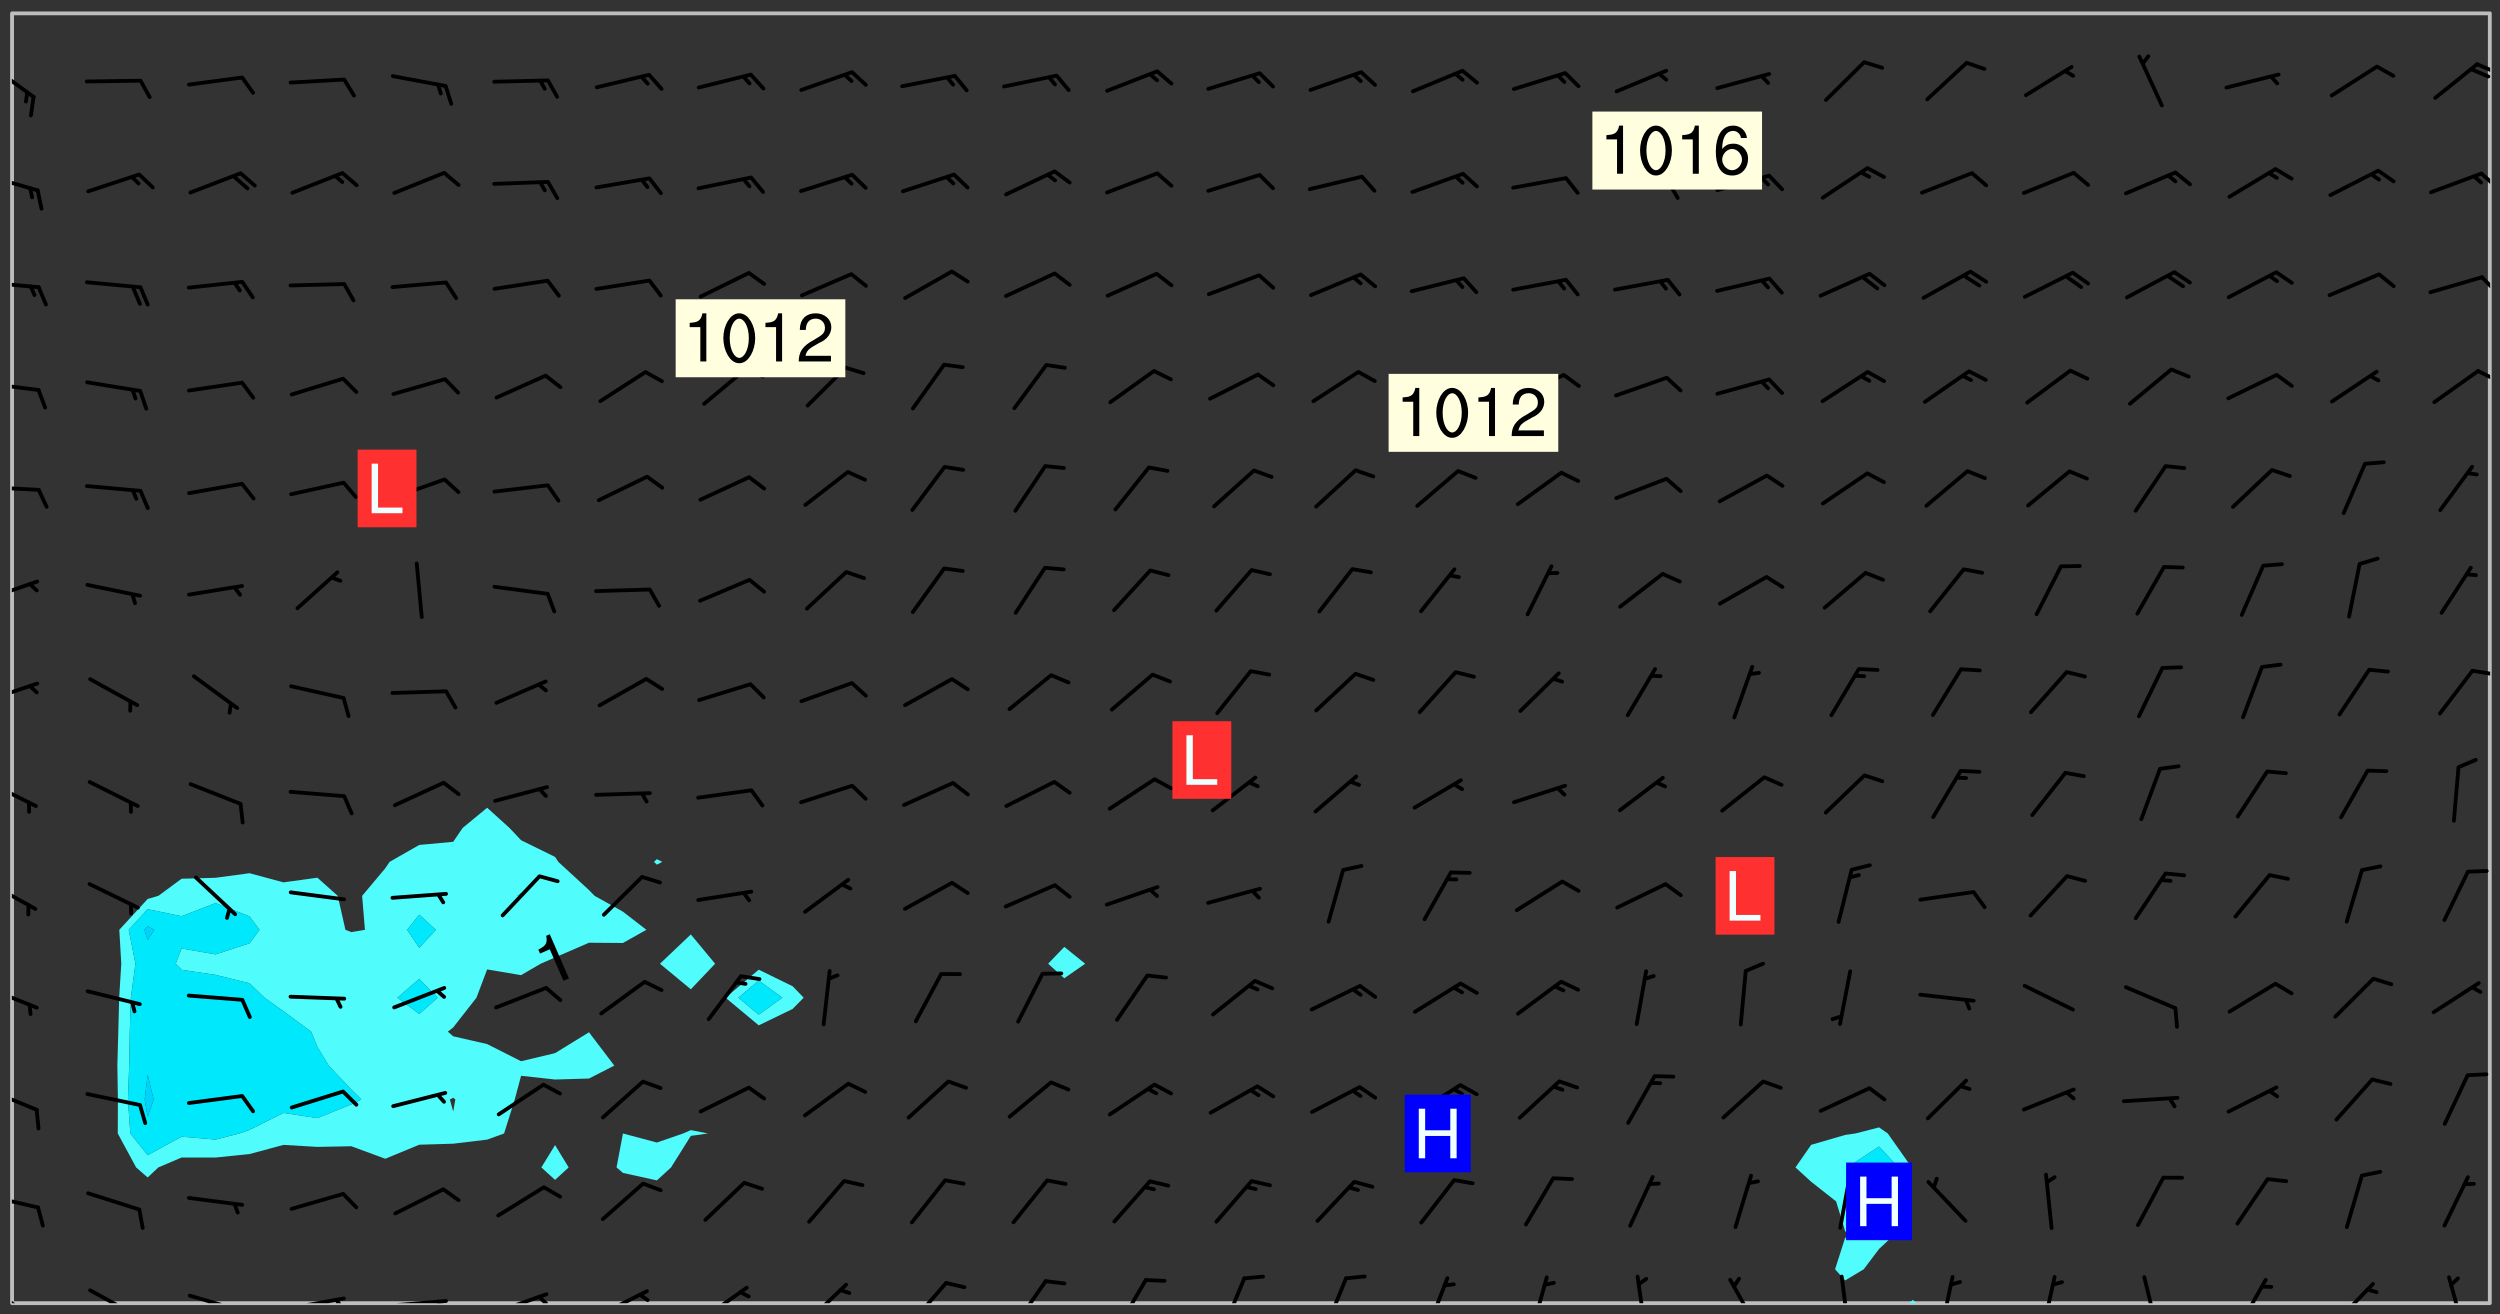 <svg xmlns="http://www.w3.org/2000/svg" role="img" xmlns:xlink="http://www.w3.org/1999/xlink" viewBox="142.45 309.95 326.84 171.84"><rect x="142.45" y="309.95" width="326.84" height="171.84" fill="#333333" stroke="none"/><defs><clipPath id="clip2"><path d="M 144 311.672 L 145 311.672 L 145 480.328 L 144 480.328 Z M 144 311.672"/></clipPath><clipPath id="clip3"><path d="M 144 311.672 L 468 311.672 L 468 480.328 L 144 480.328 Z M 144 311.672"/></clipPath><clipPath id="clip4"><path d="M 391 479 L 393 479 L 393 480.328 L 391 480.328 Z M 391 479"/></clipPath><clipPath id="clip5"><path d="M 467 311.672 L 468 311.672 L 468 480.328 L 467 480.328 Z M 467 311.672"/></clipPath><clipPath id="clip6"><path d="M 144 477 L 148 477 L 148 480.328 L 144 480.328 Z M 144 477"/></clipPath><clipPath id="clip7"><path d="M 153 478 L 161 478 L 161 480.328 L 153 480.328 Z M 153 478"/></clipPath><clipPath id="clip8"><path d="M 167 479 L 175 479 L 175 480.328 L 167 480.328 Z M 167 479"/></clipPath><clipPath id="clip9"><path d="M 172 480 L 174 480 L 174 480.328 L 172 480.328 Z M 172 480"/></clipPath><clipPath id="clip10"><path d="M 180 479 L 188 479 L 188 480.328 L 180 480.328 Z M 180 479"/></clipPath><clipPath id="clip11"><path d="M 186 479 L 188 479 L 188 480.328 L 186 480.328 Z M 186 479"/></clipPath><clipPath id="clip12"><path d="M 193 479 L 202 479 L 202 480.328 L 193 480.328 Z M 193 479"/></clipPath><clipPath id="clip13"><path d="M 199 479 L 201 479 L 201 480.328 L 199 480.328 Z M 199 479"/></clipPath><clipPath id="clip14"><path d="M 207 478 L 215 478 L 215 480.328 L 207 480.328 Z M 207 478"/></clipPath><clipPath id="clip15"><path d="M 212 479 L 215 479 L 215 480.328 L 212 480.328 Z M 212 479"/></clipPath><clipPath id="clip16"><path d="M 220 478 L 228 478 L 228 480.328 L 220 480.328 Z M 220 478"/></clipPath><clipPath id="clip17"><path d="M 225 478 L 228 478 L 228 480.328 L 225 480.328 Z M 225 478"/></clipPath><clipPath id="clip18"><path d="M 234 478 L 241 478 L 241 480.328 L 234 480.328 Z M 234 478"/></clipPath><clipPath id="clip19"><path d="M 247 477 L 254 477 L 254 480.328 L 247 480.328 Z M 247 477"/></clipPath><clipPath id="clip20"><path d="M 261 477 L 267 477 L 267 480.328 L 261 480.328 Z M 261 477"/></clipPath><clipPath id="clip21"><path d="M 274 477 L 280 477 L 280 480.328 L 274 480.328 Z M 274 477"/></clipPath><clipPath id="clip22"><path d="M 288 477 L 293 477 L 293 480.328 L 288 480.328 Z M 288 477"/></clipPath><clipPath id="clip23"><path d="M 302 476 L 306 476 L 306 480.328 L 302 480.328 Z M 302 476"/></clipPath><clipPath id="clip24"><path d="M 315 476 L 319 476 L 319 480.328 L 315 480.328 Z M 315 476"/></clipPath><clipPath id="clip25"><path d="M 328 476 L 332 476 L 332 480.328 L 328 480.328 Z M 328 476"/></clipPath><clipPath id="clip26"><path d="M 342 476 L 345 476 L 345 480.328 L 342 480.328 Z M 342 476"/></clipPath><clipPath id="clip27"><path d="M 356 476 L 358 476 L 358 480.328 L 356 480.328 Z M 356 476"/></clipPath><clipPath id="clip28"><path d="M 368 477 L 373 477 L 373 480.328 L 368 480.328 Z M 368 477"/></clipPath><clipPath id="clip29"><path d="M 382 476 L 385 476 L 385 480.328 L 382 480.328 Z M 382 476"/></clipPath><clipPath id="clip30"><path d="M 396 476 L 398 476 L 398 480.328 L 396 480.328 Z M 396 476"/></clipPath><clipPath id="clip31"><path d="M 409 476 L 412 476 L 412 480.328 L 409 480.328 Z M 409 476"/></clipPath><clipPath id="clip32"><path d="M 422 476 L 425 476 L 425 480.328 L 422 480.328 Z M 422 476"/></clipPath><clipPath id="clip33"><path d="M 434 477 L 439 477 L 439 480.328 L 434 480.328 Z M 434 477"/></clipPath><clipPath id="clip34"><path d="M 447 477 L 453 477 L 453 480.328 L 447 480.328 Z M 447 477"/></clipPath><clipPath id="clip35"><path d="M 462 476 L 465 476 L 465 480.328 L 462 480.328 Z M 462 476"/></clipPath><clipPath id="clip36"><path d="M 144 465 L 148 465 L 148 469 L 144 469 Z M 144 465"/></clipPath><clipPath id="clip37"><path d="M 144 452 L 148 452 L 148 456 L 144 456 Z M 144 452"/></clipPath><clipPath id="clip38"><path d="M 144 438 L 148 438 L 148 442 L 144 442 Z M 144 438"/></clipPath><clipPath id="clip39"><path d="M 144 425 L 148 425 L 148 430 L 144 430 Z M 144 425"/></clipPath><clipPath id="clip40"><path d="M 144 411 L 148 411 L 148 416 L 144 416 Z M 144 411"/></clipPath><clipPath id="clip41"><path d="M 144 399 L 148 399 L 148 402 L 144 402 Z M 144 399"/></clipPath><clipPath id="clip42"><path d="M 465 397 L 468 397 L 468 399 L 465 399 Z M 465 397"/></clipPath><clipPath id="clip43"><path d="M 144 385 L 148 385 L 148 389 L 144 389 Z M 144 385"/></clipPath><clipPath id="clip44"><path d="M 144 373 L 148 373 L 148 375 L 144 375 Z M 144 373"/></clipPath><clipPath id="clip45"><path d="M 144 359 L 148 359 L 148 362 L 144 362 Z M 144 359"/></clipPath><clipPath id="clip46"><path d="M 466 358 L 468 358 L 468 360 L 466 360 Z M 466 358"/></clipPath><clipPath id="clip47"><path d="M 144 346 L 148 346 L 148 348 L 144 348 Z M 144 346"/></clipPath><clipPath id="clip48"><path d="M 466 345 L 468 345 L 468 349 L 466 349 Z M 466 345"/></clipPath><clipPath id="clip49"><path d="M 144 332 L 148 332 L 148 336 L 144 336 Z M 144 332"/></clipPath><clipPath id="clip50"><path d="M 466 332 L 468 332 L 468 335 L 466 335 Z M 466 332"/></clipPath><clipPath id="clip51"><path d="M 144 318 L 148 318 L 148 323 L 144 323 Z M 144 318"/></clipPath><clipPath id="clip52"><path d="M 466 318 L 468 318 L 468 320 L 466 320 Z M 466 318"/></clipPath><clipPath id="clip53"><path d="M 465 318 L 468 318 L 468 321 L 465 321 Z M 465 318"/></clipPath><g id="surface2190" clip-path="url(#clip1)"><path fill="#fff" fill-opacity="0" fill-rule="evenodd" d="M 0 0 L 1000 0 L 1000 1000 L 0 1000 Z M 0 0"/><path fill="#d3d3d3" fill-opacity="0" fill-rule="evenodd" d="M162.152 355.867L161.918 356.16 161.977 356.395 162.094 356.566 162.27 356.801 162.562 357.148 162.676 357.207 162.793 357.035 162.852 356.801 163.027 356.625 163.492 356.449 164.191 356.449 164.426 356.742 164.715 357.559 164.773 357.734 164.949 357.965 165.301 358.199 166 358.898 166.172 359.074 166.406 359.422 166.641 359.832 166.93 360.414 167.34 360.879 167.57 361.113 167.805 361.289 167.922 361.52 168.098 361.812 168.27 362.977 168.27 363.211 168.328 363.5 168.387 363.617 168.504 363.734 168.852 364.145 168.969 364.316 169.145 364.492 169.32 364.727 169.438 364.898 169.609 365.25 169.668 365.484 169.902 365.891 170.137 365.832 169.961 366.008 169.902 366.938 169.32 366.938 169.086 366.824 168.738 366.938 168.621 367.055 168.562 367.348 168.504 367.523 168.387 367.695 167.922 367.988 167.863 368.223 167.805 368.336 167.805 368.98 167.863 369.152 167.863 369.562 167.922 369.621 167.922 370.027 167.98 370.434 168.098 370.609 168.156 370.668 168.387 371.309 168.328 371.602 168.328 372.301 168.27 372.883 168.27 373.117 168.211 373.348 168.156 373.699 168.156 375.621 168.211 375.738 168.637 375.738 168.27 375.855 168.246 376.207 169.137 377.375 170.879 377.914 172.219 378.273 172.219 378.812 172.309 379.621 172.844 380.336 174.363 380.605 175.254 380.52 175.344 381.684 175.879 381.863 177.039 381.684 179.094 380.699 180.254 380.336 182.133 380.16 183.828 379.98 183.648 380.699 182.133 380.785 180.883 380.875 180.078 381.145 179.004 381.953 179.273 382.672 179.809 383.57 179.629 384.195 179.363 385.004 179.629 386.082 180.254 386.98 181.059 387.16 182.309 386.98 182.043 387.703 182.141 388.207 182.195 388.5 182.195 388.672 182.254 388.965 182.254 389.371 182.43 389.488 182.781 389.605 183.188 389.605 183.48 389.43 183.594 389.312 183.652 389.195 183.77 388.965 183.828 388.789 184.18 388.324 184.41 388.148 184.586 388.09 184.762 388.148 184.82 388.324 184.938 389.312 184.992 389.781 185.051 389.953 185.168 390.188 185.344 390.246 186.16 390.305 186.449 390.305 186.566 390.539 186.625 390.945 186.684 391.297 186.684 392.402 186.801 392.695 186.918 393.043 187.207 393.742 187.383 394.094 187.965 394.848 188.316 395.023 188.488 395.082 188.957 395.316 189.598 395.781 189.945 396.016 190.238 396.191 190.531 396.246 190.762 396.309 191.578 396.656 191.871 396.832 191.984 397.004 192.336 397.355 192.453 397.531 192.977 398.172 192.977 398.461 193.035 398.812 193.035 399.16 193.094 399.512 193.152 399.801 193.27 399.859 193.441 399.918 193.617 399.918 194.199 400.152 194.375 400.27 194.551 400.559 194.727 400.793 194.84 401.027 195.133 401.258 195.25 401.375 195.25 401.785 195.309 401.84 195.598 402.074 195.832 402.191 195.891 402.309 196.008 402.48 196.066 402.598 196.297 402.832 196.355 403.008 196.59 403.066 196.707 403.125 196.59 403.238 196.531 403.355 196.531 403.473 196.414 403.766 196.297 404.055 196.297 404.637 196.473 404.754 196.59 404.812 196.648 404.93 196.766 405.047 196.879 405.105 197.055 405.453 197.113 405.805 197.172 406.211 197.172 406.387 197.113 406.562 196.996 407.262 196.996 407.434 197.113 407.609 197.406 407.902 197.812 407.902 197.988 408.02 198.105 408.191 198.223 408.484 198.223 408.719 197.695 408.719 197.465 408.484 197.23 408.484 197.055 408.543 196.996 409.242 197.055 409.59 197.172 409.766 197.348 410.176 197.465 410.406 197.754 410.875 197.93 410.93 198.453 410.93 198.688 410.988 199.445 411.629 199.504 411.922 199.504 412.156 199.562 412.215 199.793 412.562 199.793 412.914 199.676 413.086 199.676 413.379 199.969 413.668 200.262 413.844 200.434 413.902 200.727 414.078 201.02 414.195 201.602 414.602 201.891 414.836 202.184 415.012 202.402 415.172 202.418 415.184 202.648 415.359 203.289 415.883 203.465 416.117 203.582 416.293 203.758 416.469 203.871 416.641 203.871 417.281 203.988 417.457 204.457 417.574 205.039 417.691 205.273 417.75 205.504 417.863 205.797 417.98 205.91 418.039 206.496 418.391 206.785 418.562 206.961 418.625 207.137 418.68 207.312 418.738 208.012 419.09 208.301 419.266 208.535 419.32 208.824 419.496 209.059 419.613 209.699 420.02 209.992 420.137 210.164 420.195 210.398 420.254 210.809 420.312 211.039 420.371 211.273 420.488 211.332 420.66 210.922 420.836 211.391 420.895 211.449 421.188 211.562 421.422 211.738 421.477 211.973 421.535 212.148 421.594 212.555 421.711 213.195 421.945 213.312 422.117 213.371 422.352 213.371 422.527 213.312 422.645 213.254 423.051 213.488 423.285 213.605 423.344 213.953 423.461 214.594 423.691 214.77 423.809 215.059 423.926 215.234 424.102 215.469 424.566 216.051 425.672 216.227 425.848 216.574 426.023 216.75 426.141 217.102 426.258 218.148 426.781 218.383 426.84 218.848 426.953 219.141 427.012 219.605 427.188 220.363 427.77 220.598 428.004 220.945 428.469 221.121 428.645 221.41 428.879 222.227 429.578 222.52 429.754 222.809 430.043 223.102 430.219 223.395 430.508 224.09 431.148 224.266 431.324 224.559 431.559 224.848 431.793 225.316 432.082 225.957 432.664 226.305 432.898 226.539 433.191 226.887 433.539 227.238 434.004 228.172 434.996 228.52 435.402 228.637 435.578 228.871 435.637 228.984 435.754 229.629 435.93 229.859 436.043 230.094 436.102 230.387 436.277 230.617 436.395 231.551 437.094 231.957 437.5 232.191 437.676 232.598 437.852 232.832 437.969 233.648 438.316 233.996 438.551 234.23 438.668 234.523 438.957 234.754 439.074 235.512 439.426 235.863 439.598 236.094 439.656 236.387 439.773 236.621 439.832 237.492 440.008 238.309 440.008 238.777 440.238 238.949 440.297 239.824 440.996 240.289 441.113 240.582 441.172 240.758 441.23 240.988 441.289 241.457 441.348 241.805 441.406 242.156 441.465 242.562 441.523 242.855 441.523 243.027 441.582 243.027 441.812 243.203 441.988 243.496 441.988 243.844 442.047 244.195 442.105 244.895 442.223 245.535 442.223 246 441.988 246.293 441.812 246.465 441.695 246.875 441.523 247.164 441.348 248.098 440.883 248.566 440.59 249.09 440.297 249.555 440.125 250.02 439.949 251.07 439.484 251.359 439.367 251.77 439.25 252.059 439.133 252.586 438.957 254.102 438.258 254.684 437.91 254.973 437.852 255.266 437.793 255.613 437.676 256.488 437.445 256.84 437.328 256.953 437.328 257.188 437.27 258.062 437.035 258.297 436.977 259.109 436.977 259.461 436.918 260.277 436.801 260.449 436.742 260.801 436.688 261.094 436.629 261.324 436.57 262.141 436.395 262.316 436.336 262.664 436.336 262.898 436.277 263.363 436.16 264.121 435.988 264.355 435.93 264.703 435.93 265.113 435.812 265.402 435.754 266.688 435.695 266.977 435.695 267.387 435.637 267.617 435.578 267.793 435.578 268.668 435.461 269.074 435.461 269.484 435.344 269.832 435.344 270.184 435.23 271.055 435.172 272.805 435.172 273.852 435.461 274.262 435.578 274.551 435.695 274.902 435.812 275.191 435.93 276.242 436.102 276.531 436.16 276.824 436.16 277.117 436.219 277.289 436.277 277.699 436.336 277.871 436.395 277.988 436.453 278.105 436.453 278.223 436.512 278.574 436.57 278.688 436.57 279.098 436.637 281.02 437.031 282.945 437.426 284.465 437.875 286.16 438.594 288.305 439.398 289.91 438.68 291.34 437.875 292.5 436.797 293.75 436.348 296.785 435.629 298.66 435.27 300.805 433.922 303.039 432.668 305.539 431.41 307.234 430.961 309.02 430.781 310.18 430.512 310.805 431.051 312.145 430.781 312.859 429.793 313.844 428.449 314.289 428.27 315.094 427.91 316.969 427.371 318.754 426.922 320.004 426.652 321.164 426.562 322.863 426.473 324.824 426.203 326.074 426.113 326.613 426.113 327.238 426.023 328.129 426.023 330.273 425.844 332.684 425.664 335.273 425.574 336.969 425.754 338.578 425.844 340.008 426.203 341.168 426.922 343.043 427.91 344.203 429.438 344.469 430.152 345.098 430.242 345.453 431.141 345.988 431.68 346.523 433.207 347.598 433.566 348.133 433.566 347.328 434.102 347.418 435.809 348.133 438.504 349.023 439.309 349.918 440.297 350.633 441.555 352.418 442.094 353.938 441.914 354.293 443.258 355.902 442.453 356.883 441.914 357.152 442.184 357.469 441.969 357.688 441.824 358.488 442.273 358.938 441.914 359.293 441.914 359.828 441.645 360.367 440.926 360.902 440.656 361.527 439.668 362.688 440.117 363.527 440.488 364.922 441.105 366.617 440.926 368.223 440.926 370.008 441.016 370.188 439.309 370.723 437.965 371.527 438.234 372.02 439.082 372.422 439.488 372.332 440.027 372.332 440.387 373.047 440.836 373.758 440.566 375.188 440.566 375.547 441.555 375.992 442.812 376.707 444.156 377.957 444.785 379.652 445.414 380.367 445.234 380.547 444.695 381.527 444.605 381.977 444.965 382.062 446.223 381.797 446.852 381.262 447.031 381.262 447.57 381.977 448.555 382.242 449.094 383.227 450.082 384.027 451.16 383.762 451.52 383.672 452.418 383.047 454.75 382.691 456.816 382.602 458.609 382.422 459.328 382.332 459.867 382.332 461.305 381.352 463.188 380.992 464.895 380.457 465.793 379.652 466.961 379.387 467.5 381.441 468.754 381.527 469.113 381.172 469.652 381.082 469.473 381.082 470.281 381.172 471.719 380.727 472.434 379.652 472.527 379.387 473.242 379.922 474.141 380.727 474.859 381.887 475.668 383.227 475.938 383.672 476.297 383.316 476.746 381.527 476.656 380.277 476.207 379.562 475.488 378.938 475.398 378.762 478.988 378.574 480.297 467.934 480.297 467.934 311.703 412.664 311.703 412.664 360.785 413.426 360.91 416.715 361.453 418.738 364.289 418.738 367.043 421.09 367.375 423.438 367.707 427.488 367.707 426.109 371.867 424.086 372.574 422.062 373.277 421.52 373.621 418.926 375.238 418.738 375.355 416.715 373.277 415.984 370.535 413.312 368.457 411.938 364.957 411.871 364.875 409.914 362.203 412.664 360.785 412.664 311.703 294.422 311.703 294.422 403.117 294.539 403.148 294.672 403.16 294.746 403.234 294.852 403.281 294.941 403.34 295.027 403.398 295.117 403.457 295.414 403.754 295.473 403.844 295.504 403.961 295.531 404.078 295.547 404.215 295.516 404.332 295.457 404.422 295.398 404.508 295.355 404.613 295.309 404.715 295.281 404.836 295.281 404.98 295.457 405.25 295.605 405.398 295.68 405.484 295.754 405.559 295.797 405.664 295.859 405.754 295.918 405.84 295.961 405.945 296.02 406.035 296.066 406.137 296.109 406.242 296.168 406.328 296.285 406.508 296.359 406.582 296.422 406.668 296.48 406.758 296.523 406.863 296.582 406.953 296.641 407.039 296.703 407.129 296.762 407.219 296.805 407.32 296.922 407.5 296.996 407.574 297.055 407.66 297.129 407.734 297.219 407.793 297.324 407.84 297.473 407.84 297.605 407.824 297.738 407.84 297.84 407.793 297.914 407.719 297.961 407.617 297.945 407.484 297.945 407.336 297.898 407.23 297.871 407.113 297.824 407.012 297.797 406.891 297.754 406.789 297.691 406.699 297.648 406.598 297.605 406.492 297.574 406.375 297.559 406.242 297.547 406.105 297.633 406.047 297.691 405.961 297.812 405.93 297.855 406.035 297.871 406.168 297.871 406.285 297.93 406.387 297.988 406.477 298.078 406.535 298.227 406.684 298.285 406.773 298.328 406.879 298.316 406.98 298.402 407.039 298.508 407.086 298.594 407.145 298.684 407.203 298.758 407.277 298.641 407.305 298.535 407.352 298.449 407.41 298.375 407.484 298.316 407.574 298.254 407.66 298.227 407.781 298.18 407.883 298.137 407.988 298.105 408.105 298.094 408.238 298.078 408.371 298.078 408.52 298.105 408.637 298.152 408.742 298.195 408.844 298.254 408.934 298.328 409.008 298.418 409.066 298.492 409.141 298.582 409.199 298.641 409.289 298.684 409.395 298.73 409.496 298.848 409.527 298.98 409.543 299.129 409.543 299.246 409.512 299.352 409.555 299.395 409.66 299.441 409.762 299.469 409.883 299.5 410 299.527 410.117 299.559 410.238 299.586 410.355 299.691 410.398 299.793 410.445 299.926 410.43 300.074 410.578 300.137 410.664 300.211 410.738 300.281 410.812 300.371 410.875 300.477 410.918 300.578 410.961 300.695 410.992 300.832 411.008 300.949 410.977 301.023 410.902 301.051 410.785 301.039 410.652 301.008 410.531 300.98 410.414 301.023 410.309 301.141 410.309 301.23 410.371 301.348 410.398 301.496 410.398 301.629 410.414 301.777 410.414 301.91 410.43 302.043 410.414 302.191 410.414 302.324 410.398 302.457 410.387 302.594 410.398 302.711 410.371 302.844 410.355 303.035 410.297 302.977 410.473 302.961 410.605 302.934 410.727 302.918 410.859 302.859 410.945 302.727 410.961 302.621 411.008 302.516 411.051 302.398 411.082 302.281 411.109 302.016 411.141 301.867 411.141 301.734 411.156 301.66 411.23 301.719 411.316 301.867 411.465 301.984 411.645 302.059 411.715 302.148 411.777 302.238 411.836 302.324 411.895 302.414 411.953 302.516 411.996 302.621 412.059 302.727 412.102 302.812 412.16 302.918 412.207 303.02 412.25 303.199 412.367 303.258 412.457 303.215 412.559 303.168 412.664 303.184 412.797 303.406 413.02 303.465 413.109 303.508 413.211 303.539 413.332 303.582 413.434 303.598 413.566 303.629 413.684 303.641 413.82 303.672 413.938 303.82 414.086 303.922 414.129 304.027 414.172 304.145 414.203 304.277 414.219 304.414 414.234 304.531 414.234 304.648 414.203 304.738 414.145 304.781 414.039 304.828 413.938 304.871 413.832 304.902 413.715 304.914 413.582 304.914 413.434 304.902 413.301 304.887 413.168 304.855 413.051 304.812 412.945 304.766 412.84 304.723 412.738 304.68 412.633 304.664 412.5 304.68 412.367 304.707 412.25 304.738 412.133 304.766 412.012 304.812 411.91 304.902 411.852 304.988 411.789 305.062 411.715 305.152 411.656 305.375 411.434 305.434 411.348 305.508 411.273 305.625 411.094 305.684 411.008 305.684 410.859 305.609 410.785 305.508 410.738 305.402 410.695 305.301 410.652 305.242 410.562 305.195 410.457 305.168 410.34 305.258 410.281 305.375 410.25 305.477 410.207 305.656 410.09 305.805 409.941 305.816 409.809 305.805 409.703 305.715 409.645 305.582 409.66 305.434 409.66 305.301 409.676 305.168 409.66 305.047 409.629 304.961 409.57 304.887 409.496 304.828 409.406 304.766 409.32 304.648 409.141 304.59 409.055 304.621 408.934 304.707 408.875 304.828 408.844 304.887 408.758 304.887 408.637 304.855 408.52 304.797 408.43 304.738 408.344 304.691 408.238 304.664 408.121 304.648 407.988 304.707 407.898 304.781 407.824 304.871 407.766 304.988 407.586 305.062 407.512 305.121 407.426 305.27 407.277 305.391 407.246 305.523 407.23 305.656 407.246 305.73 407.32 305.773 407.426 305.789 407.559 305.758 407.676 305.641 407.707 305.508 407.719 305.359 407.867 305.316 407.973 305.27 408.074 305.242 408.195 305.211 408.312 305.211 408.461 305.242 408.578 305.285 408.684 305.344 408.773 305.418 408.844 305.492 408.918 305.609 408.949 305.73 408.977 305.848 408.949 305.98 408.934 306.098 408.934 306.188 408.992 306.262 409.066 306.309 409.172 306.367 409.258 306.469 409.305 306.602 409.32 306.707 409.363 306.793 409.422 306.781 409.527 306.707 409.602 306.527 409.719 306.469 409.809 306.379 409.867 306.309 409.941 306.234 410.016 306.172 410.105 306.145 410.223 306.129 410.355 306.145 410.488 306.129 410.621 306.129 410.77 306.145 410.902 306.172 411.02 306.203 411.141 306.277 411.215 306.367 411.273 306.453 411.332 306.543 411.391 306.66 411.422 306.66 411.508 306.559 411.555 306.469 411.613 306.203 411.645 306.086 411.672 305.938 411.672 305.832 411.715 305.73 411.762 305.672 411.852 305.609 412.086 305.598 412.219 305.566 412.34 305.551 412.473 305.551 412.766 305.539 412.898 305.551 413.035 305.566 413.168 305.699 413.184 305.832 413.195 305.953 413.227 306.039 413.285 306.113 413.359 306.16 413.465 306.203 413.566 306.219 413.699 306.219 414.145 306.203 414.277 306.203 414.723 306.234 414.988 306.262 415.105 306.277 415.238 306.309 415.355 306.395 415.566 306.426 415.832 306.426 415.98 306.395 416.098 306.367 416.215 306.336 416.336 306.309 416.453 306.277 416.57 306.246 416.691 306.234 416.824 306.219 416.957 306.309 417.016 306.426 416.984 306.527 417 306.574 417.105 306.543 417.371 306.543 417.812 306.5 417.918 306.453 418.023 306.41 418.125 306.367 418.23 306.309 418.316 306.277 418.438 306.234 418.555 306.203 418.672 306.188 418.805 306.203 418.938 306.262 419.027 306.367 419.074 306.453 419.133 306.512 419.219 306.5 419.355 306.469 419.473 306.426 419.574 306.426 420.02 306.41 420.152 306.41 420.301 306.379 420.418 306.336 420.523 306.309 420.641 306.262 420.746 306.219 420.848 306.188 420.969 306.16 421.086 306.129 421.219 306.098 421.336 306.07 421.453 306.027 421.559 305.996 421.676 305.965 421.797 305.953 421.93 305.938 422.062 305.938 422.359 305.965 422.477 305.965 422.625 306.012 423.023 306.039 423.141 306.098 423.23 306.219 423.262 306.367 423.262 306.5 423.246 306.559 423.336 306.559 423.453 306.5 423.543 306.41 423.602 306.309 423.645 306.203 423.691 306.113 423.75 306.027 423.809 305.891 423.824 305.773 423.793 305.641 423.777 305.539 423.824 305.477 423.91 305.465 424.047 305.449 424.18 305.418 424.297 305.391 424.414 305.375 424.547 305.344 424.668 305.344 424.965 305.359 425.098 305.391 425.215 305.391 425.363 305.402 425.496 305.402 425.645 305.375 425.762 305.328 425.863 305.301 425.984 305.27 426.102 305.211 426.191 305.137 426.266 305.035 426.309 304.93 426.355 304.812 426.383 304.691 426.414 304.59 426.367 304.648 426.281 304.754 426.234 304.781 426.117 304.812 426 304.84 425.879 304.871 425.762 304.871 425.613 304.887 425.48 304.855 425.363 304.812 425.258 304.707 425.273 304.633 425.348 304.531 425.391 304.441 425.453 304.367 425.527 304.324 425.629 304.309 425.762 304.277 425.879 304.25 426 304.219 426.117 304.191 426.234 304.16 426.355 304.133 426.473 304.102 426.59 304.059 426.695 303.969 426.754 303.879 426.754 303.762 426.723 303.73 426.637 303.746 426.5 303.715 426.383 303.715 426.234 303.703 426.102 303.703 425.953 303.641 425.719 303.613 425.598 303.57 425.496 303.523 425.391 303.465 425.305 303.406 425.215 303.363 425.109 303.301 425.023 303.152 424.875 303.082 424.801 302.977 424.754 302.871 424.711 302.77 424.668 302.473 424.371 302.383 424.297 302.297 424.238 302.191 424.195 302.102 424.133 302.016 424.074 301.91 424.031 301.82 423.973 301.734 423.91 301.66 423.84 301.555 423.793 301.469 423.734 301.363 423.691 301.273 423.629 301.172 423.586 301.066 423.543 300.98 423.484 300.875 423.438 300.77 423.395 300.668 423.348 300.578 423.289 300.477 423.246 300.371 423.203 300.281 423.141 300.164 423.113 300.031 423.098 299.898 423.113 299.75 423.113 299.617 423.129 299.5 423.098 299.41 423.039 299.336 422.965 299.246 422.906 299.145 422.859 298.996 422.859 298.875 422.832 298.773 422.789 298.699 422.715 298.582 422.535 298.492 422.477 298.391 422.434 298.301 422.371 298.195 422.328 298.105 422.27 298.02 422.211 297.914 422.164 297.855 422.078 297.797 421.988 297.754 421.883 297.707 421.781 297.633 421.707 297.547 421.648 297.473 421.574 297.383 421.516 297.16 421.293 297.117 421.188 297.086 420.922 297.191 420.879 297.336 420.879 297.441 420.922 297.516 420.996 297.605 421.055 297.691 421.113 297.797 421.16 297.887 421.219 298.035 421.367 298.105 421.441 298.254 421.59 298.316 421.676 298.391 421.75 298.477 421.809 298.551 421.883 298.641 421.945 298.73 422.004 298.816 422.062 299.086 422.238 299.188 422.285 299.293 422.328 299.395 422.371 299.441 422.297 299.5 422.211 299.574 422.137 299.645 422.062 299.75 422.105 299.824 422.18 299.883 422.27 299.926 422.371 299.973 422.477 300.016 422.582 300.137 422.609 300.254 422.582 300.328 422.492 300.371 422.387 300.43 422.297 300.504 422.223 300.609 422.18 300.727 422.152 300.859 422.164 300.949 422.223 301.098 422.371 301.156 422.461 301.199 422.566 301.246 422.668 301.289 422.773 301.332 422.875 301.438 422.922 301.543 422.965 301.676 422.98 301.762 422.922 301.82 422.832 301.895 422.758 302 422.715 302.117 422.742 302.223 422.789 302.324 422.832 302.43 422.875 302.531 422.922 302.711 423.039 302.711 423.156 302.695 423.289 302.711 423.422 302.727 423.559 302.785 423.645 302.887 423.691 303.008 423.719 303.125 423.75 303.273 423.75 303.391 423.719 303.449 423.629 303.629 423.512 303.688 423.422 303.762 423.348 303.82 423.262 303.938 423.082 304.117 422.965 304.234 422.996 304.324 423.055 304.367 423.129 304.352 423.262 304.352 423.379 304.441 423.438 304.59 423.438 304.723 423.422 304.855 423.41 305.121 423.379 305.227 423.336 305.344 423.305 305.465 423.277 305.539 423.203 305.609 423.129 305.672 423.039 305.656 422.934 305.609 422.832 305.508 422.789 305.402 422.773 305.285 422.801 305.02 422.832 304.871 422.832 304.797 422.758 304.707 422.699 304.59 422.668 304.473 422.641 304.34 422.625 304.191 422.625 304.059 422.641 303.762 422.641 303.656 422.594 303.508 422.445 303.465 422.344 303.406 422.254 303.629 422.031 303.715 421.973 303.82 421.93 303.938 421.898 304.07 421.883 304.203 421.898 304.34 421.914 304.441 421.957 304.574 421.945 304.664 421.883 304.766 421.84 304.828 421.75 304.781 421.648 304.691 421.59 304.574 421.559 304.473 421.516 304.414 421.426 304.352 421.336 304.352 421.219 304.367 421.086 304.473 421.039 304.547 420.969 304.547 420.848 304.457 420.789 304.426 420.672 304.516 420.613 304.59 420.539 304.633 420.434 304.691 420.344 304.738 420.242 304.754 420.109 304.754 419.961 304.707 419.855 304.664 419.754 304.574 419.695 304.441 419.68 304.34 419.637 304.203 419.621 304.086 419.59 303.641 419.59 303.508 419.574 303.375 419.562 303.242 419.547 303.125 419.516 302.977 419.516 302.844 419.5 302.711 419.488 302.445 419.457 302.324 419.414 302.238 419.355 302.164 419.281 302.164 419.133 302.176 419 302.281 418.953 302.383 418.91 302.516 418.895 302.668 418.895 302.801 418.879 303.094 418.879 303.215 418.91 303.316 418.953 303.406 419.012 303.641 419.074 303.762 419.027 303.852 418.969 303.953 418.926 304.086 418.91 304.191 418.953 304.293 419 304.426 419.012 304.547 418.984 304.691 418.984 304.812 418.953 304.93 418.926 305.035 418.879 305.109 418.805 305.195 418.746 305.344 418.598 305.402 418.512 305.449 418.406 305.477 418.289 305.492 418.184 305.391 418.141 305.301 418.082 305.184 418.051 305.078 418.008 304.988 417.945 304.914 417.859 304.84 417.785 304.738 417.742 304.633 417.695 304.531 417.652 304.473 417.562 304.426 417.461 304.34 417.25 304.277 417.164 304.219 417.074 304.145 417 304.059 416.941 303.789 416.941 303.672 416.973 303.582 417.031 303.48 417.074 303.348 417.09 303.242 417.074 303.215 416.957 303.152 416.867 303.035 416.836 302.934 416.793 302.785 416.645 302.754 416.527 302.738 416.422 302.812 416.348 302.992 416.23 303.109 416.203 303.227 416.172 303.363 416.188 303.465 416.23 303.57 416.273 303.672 416.32 303.777 416.363 303.895 416.395 304.027 416.41 304.145 416.438 304.277 416.453 304.383 416.438 304.473 416.379 304.398 416.305 304.293 416.262 304.219 416.188 304.145 416.098 303.996 415.949 303.91 415.891 303.82 415.832 303.746 415.758 303.656 415.699 303.555 415.652 303.434 415.625 303.332 415.578 303.227 415.535 303.109 415.504 303.008 415.461 302.887 415.43 302.738 415.43 302.621 415.461 302.516 415.504 302.43 415.566 302.25 415.684 302.164 415.742 302.074 415.801 301.969 415.848 301.883 415.906 301.777 415.949 301.676 415.992 301.57 416.039 301.496 416.113 301.438 416.203 301.379 416.289 301.332 416.395 301.273 416.48 301.199 416.555 301.066 416.543 300.949 416.512 300.832 416.512 300.758 416.586 300.668 416.645 300.594 416.719 300.504 416.777 300.418 416.836 300.312 416.883 300.211 416.926 300.074 416.941 299.973 416.898 299.824 416.75 299.719 416.703 299.633 416.703 299.527 416.75 299.426 416.793 299.305 416.824 299.188 416.793 299.113 416.719 299.113 416.602 299.145 416.48 299.219 416.41 299.277 416.32 299.352 416.246 299.469 416.215 299.574 416.172 299.867 416.172 300 416.156 300.137 416.141 300.238 416.098 300.328 416.039 300.43 415.992 300.52 415.934 300.652 415.922 300.742 415.98 300.875 415.992 300.965 415.934 301.051 415.875 301.156 415.832 301.246 415.773 301.332 415.711 301.422 415.652 301.57 415.504 301.629 415.418 301.688 415.328 301.793 415.285 301.926 415.27 302.043 415.297 302.164 415.328 302.223 415.27 302.281 415.18 302.312 414.914 302.34 414.797 302.445 414.809 302.578 414.824 302.68 414.781 302.77 414.723 302.828 414.633 302.902 414.559 302.961 414.469 303.008 414.367 303.02 414.234 303.008 414.102 302.961 413.996 302.812 413.848 302.754 413.758 302.695 413.672 302.652 413.566 302.652 413.121 302.668 412.988 302.668 412.84 302.68 412.707 302.621 412.648 302.531 412.707 302.43 412.664 302.25 412.547 302.164 412.488 302.102 412.398 302.043 412.309 301.969 412.234 301.883 412.176 301.762 412.207 301.66 412.219 301.555 412.266 301.469 412.324 301.363 412.367 301.215 412.516 301.125 412.574 301.039 412.633 300.949 412.695 300.844 412.738 300.711 412.754 300.711 412.633 300.816 412.59 300.934 412.559 301.008 412.488 301.051 412.383 301.051 412.234 301.023 412.117 300.875 411.969 300.742 411.953 300.594 411.953 300.477 411.984 300.371 412.027 300.27 412.07 300.18 412.133 300.062 412.16 299.988 412.086 300 411.953 299.957 411.852 299.914 411.746 299.824 411.688 299.707 411.715 299.586 411.746 299.469 411.777 299.367 411.82 299.246 411.852 299.145 411.895 299.039 411.938 298.949 411.996 298.848 412.012 298.848 411.895 298.863 411.762 298.805 411.672 298.73 411.715 298.582 411.863 298.523 411.953 298.449 412.027 298.402 412.133 298.359 412.234 298.285 412.309 298.227 412.398 298.152 412.473 298.094 412.559 298.02 412.633 297.93 412.695 297.855 412.766 297.781 412.84 297.68 412.855 297.547 412.871 297.441 412.828 297.441 412.707 297.59 412.559 297.633 412.457 297.691 412.367 297.738 412.266 297.781 412.16 297.84 412.07 297.871 411.953 297.914 411.852 297.945 411.73 297.973 411.613 298.02 411.508 298.062 411.406 298.105 411.301 298.18 411.23 298.27 411.168 298.359 411.109 298.461 411.066 298.758 411.066 299.023 411.035 299.129 410.992 299.055 410.918 298.938 410.887 298.832 410.844 298.742 410.785 298.641 410.738 298.551 410.68 298.449 410.637 298.344 410.594 298.254 410.531 298.168 410.473 298.062 410.43 297.961 410.387 297.84 410.355 297.723 410.324 297.621 410.281 297.5 410.25 297.398 410.207 297.309 410.148 297.266 410.043 297.25 409.91 297.352 409.867 297.484 409.852 297.621 409.867 297.754 409.852 297.855 409.809 297.914 409.719 297.93 409.613 297.84 409.555 297.766 409.48 297.664 409.438 297.574 409.379 297.426 409.23 297.383 409.125 297.367 408.992 297.367 408.699 297.309 408.609 297.219 408.551 297.145 408.477 297.102 408.371 297.07 408.254 297.012 408.164 296.938 408.09 296.82 408.062 296.746 407.988 296.656 407.93 296.566 407.867 296.48 407.809 296.406 407.734 296.348 407.648 296.301 407.543 296.215 407.484 296.066 407.336 295.871 407.277 295.738 407.293 295.637 407.336 295.562 407.41 295.516 407.512 295.473 407.617 295.414 407.707 295.355 407.793 295.059 408.09 294.969 408.148 294.883 408.148 294.82 408.062 294.777 407.957 294.809 407.84 294.867 407.75 294.895 407.633 294.883 407.5 294.793 407.438 294.688 407.484 294.57 407.512 294.453 407.543 294.184 407.719 294.082 407.766 293.965 407.793 293.859 407.84 293.77 407.898 293.668 407.941 293.609 407.855 293.562 407.75 293.578 407.617 293.625 407.512 293.695 407.438 293.77 407.367 293.828 407.277 293.828 407.129 293.785 407.023 293.547 407.023 293.445 407.07 293.414 407.188 293.387 407.305 293.355 407.426 293.281 407.469 293.148 407.484 293.074 407.438 293.031 407.336 292.988 407.23 292.941 407.129 292.898 407.023 292.777 407.055 292.676 407.098 292.543 407.113 292.426 407.145 292.32 407.188 292.23 407.246 292.129 407.293 292.008 407.32 291.875 407.336 291.773 407.293 291.715 407.203 291.668 407.098 291.625 406.996 291.582 406.891 291.582 406.773 291.641 406.684 291.727 406.625 291.906 406.508 292.008 406.461 292.113 406.418 292.219 406.359 292.32 406.316 292.41 406.254 292.512 406.211 292.617 406.152 292.719 406.105 292.809 406.047 292.914 406.004 293.016 405.961 293.105 405.898 293.207 405.855 293.344 405.84 293.461 405.871 293.562 405.914 293.684 405.945 293.785 405.988 293.891 406.035 293.992 406.078 294.098 406.121 294.199 406.168 294.305 406.211 294.406 406.254 294.512 406.301 294.598 406.359 294.703 406.402 294.82 406.434 294.926 406.477 295.027 406.523 295.117 406.582 295.223 406.625 295.324 406.668 295.43 406.715 295.547 406.742 295.648 406.789 295.77 406.816 295.918 406.816 296.004 406.758 296.02 406.656 296.078 406.566 296.051 406.449 295.977 406.375 295.859 406.195 295.785 406.121 295.695 406.047 295.516 405.93 295.43 405.871 295.324 405.828 295.223 405.781 294.953 405.605 294.895 405.516 294.82 405.441 294.762 405.352 294.719 405.25 294.688 405.133 294.672 404.996 294.672 404.434 294.66 404.301 294.645 404.168 294.613 404.051 294.598 403.918 294.586 403.785 294.555 403.664 294.332 403.441 294.273 403.355 294.258 403.25 294.289 403.133 294.422 403.117 294.422 311.703 172.992 311.703 172.992 313.156 172.934 313.391 172.582 314.441 172.41 314.965 172.293 315.312 172.117 315.723 172 315.895 171.766 316.188 171.535 316.246 171.184 316.246 171.066 316.305 170.836 316.711 170.836 317.004 170.953 317.18 171.184 317.41 171.301 317.645 171.941 318.402 172.234 318.867 172.41 319.102 172.641 319.453 172.875 319.801 173.516 320.617 173.691 321.082 173.863 321.492 173.98 322.188 174.156 322.656 174.273 324.055 174.332 324.52 174.332 325.395 174.449 326.441 174.449 331.223 174.391 331.688 174.039 332.969 173.863 333.492 173.75 333.902 173.398 334.832 172.934 336 172.699 336.582 172.582 336.758 172.41 337.105 172.234 337.512 171.883 338.328 171.824 338.621 171.711 338.914 171.594 339.203 171.535 339.379 171.418 340.254 171.359 340.66 171.301 340.777 171.242 340.953 171.184 341.125 170.953 341.652 170.836 341.824 170.836 342.059 170.719 342.293 170.66 342.465 170.484 343.051 170.484 343.34 170.426 343.516 170.426 343.809 170.367 343.922 170.309 344.449 170.309 344.621 170.254 344.855 170.254 347.477 170.078 348.293 169.961 348.469 169.785 348.703 169.668 348.875 169.555 349.109 168.969 350.043 168.738 350.332 168.445 350.797 168.27 351.031 167.98 351.383 167.629 352.082 167.516 352.312 167.34 352.723 167.164 352.953 166.758 353.48 165.941 354.18 165.648 354.352 165.359 354.586 165.184 354.703 165.008 354.879 164.484 355.285 163.957 355.461 163.785 355.637 163.551 355.691 162.91 355.867 162.152 355.867M174.363 386.891L173.289 387.34 173.648 388.234 174.898 387.52 175.344 386.98 174.363 386.891"/><path fill="#d3d3d3" fill-opacity="0" fill-rule="evenodd" d="M201.508 416.598L200.613 416.598 201.062 417.227 202.043 417.586 202.848 417.496 203.293 416.508 203.117 416.598 202.402 416.242 201.508 416.598M356.129 475.668L356.07 475.145 356.07 474.852 356.184 474.559 356.242 474.328 356.711 473.859 356.824 473.859 356.941 473.746 357.059 473.688 357.234 473.688 357.469 473.629 357.816 473.629 358.051 473.688 358.168 473.746 358.398 473.918 358.457 474.094 358.574 474.676 358.574 474.969 358.457 475.145 358.285 475.434 358.109 475.609 357.582 476.133 357.352 476.367 357.234 476.426 357.059 476.426 356.941 476.367 356.535 476.074 356.359 475.957 356.242 475.898 356.184 475.785 356.129 475.668M362.77 464.711L362.711 464.539 362.711 463.43 362.77 463.258 362.945 463.199 363.117 463.141 363.293 463.141 363.527 463.082 363.645 463.141 363.703 463.84 363.645 464.012 363.527 464.188 363.41 464.246 363.176 464.77 363.062 464.828 362.828 464.828 362.77 464.711M372.383 450.32L372.266 450.145 372.266 449.445 372.559 448.57 372.676 448.398 372.852 448.047 372.965 447.816 373.082 447.523 373.434 446.766 373.551 446.535 373.723 446.301 373.898 446.301 374.016 446.242 374.656 446.242 374.773 446.301 375.008 446.535 375.18 446.648 375.531 446.941 375.648 447.059 375.762 447.234 375.762 447.348 375.879 447.406 375.996 447.523 375.996 448.223 375.938 448.398 375.938 448.629 375.879 448.805 375.531 449.855 375.414 450.086 375.297 450.32 375.18 450.379 374.949 450.613 374.309 450.902 373.434 450.902 373.023 450.785 372.383 450.32"/><path fill="none" stroke="#bebebe" stroke-linecap="round" stroke-linejoin="round" stroke-miterlimit="10" stroke-width=".5" d="M 431.957 354.305 L 108.027 354.305 L 108.027 185.68 L 431.957 185.68 L 431.957 354.305" transform="matrix(1 0 0 -1 36 666)"/><g clip-path="url(#clip2)"><path fill="#fff" fill-opacity="0" fill-rule="evenodd" d="M 144 475.891 L 144 480.328 L 144.004 480.328 L 144 480.328 L 144 311.672 L 144.004 311.672 L 144 311.672 L 144 475.891"/></g><g clip-path="url(#clip3)"><path fill="#fff" fill-opacity="0" fill-rule="evenodd" d="M 144.004 480.328 L 144.004 311.672 L 206.137 311.672 L 206.137 415.551 L 202.934 418.191 L 201.699 420.004 L 197.262 420.414 L 193.379 422.629 L 192.82 423.465 L 189.793 427.07 L 190.16 431.508 L 188.383 431.812 L 187.609 431.508 L 186.605 427.07 L 183.945 424.695 L 179.508 425.305 L 175.066 424.109 L 170.629 424.707 L 166.191 424.832 L 163.152 427.07 L 161.754 427.477 L 158.047 431.508 L 158.305 435.945 L 158.031 440.383 L 157.914 444.82 L 157.793 449.262 L 157.863 453.699 L 157.848 458.137 L 160.246 462.574 L 161.754 463.887 L 163.152 462.574 L 166.191 461.277 L 170.629 461.281 L 175.066 460.828 L 179.508 459.629 L 183.945 459.891 L 188.383 459.805 L 192.82 461.441 L 197.262 459.605 L 201.699 459.473 L 206.137 458.938 L 208.352 458.137 L 209.746 453.699 L 210.574 450.594 L 215.016 451.082 L 215.016 459.652 L 213.223 462.574 L 215.016 464.203 L 216.793 462.574 L 215.016 459.652 L 215.016 451.082 L 219.453 450.953 L 222.762 449.262 L 219.453 444.906 L 215.016 447.633 L 210.574 448.691 L 206.137 446.449 L 201.699 445.43 L 200.996 444.82 L 201.699 444.277 L 204.742 440.383 L 206.137 436.691 L 210.574 437.438 L 213.129 435.945 L 215.016 435.121 L 219.453 433.199 L 223.891 433.234 L 226.953 431.508 L 223.891 429.137 L 220.188 427.07 L 219.453 426.316 L 215.445 422.629 L 215.016 421.98 L 210.574 419.797 L 209.059 418.191 L 206.137 415.551 L 206.137 311.672 L 228.328 311.672 L 228.328 422.273 L 227.945 422.629 L 228.328 422.992 L 229.031 422.629 L 228.328 422.273 L 228.328 311.672 L 232.766 311.672 L 232.766 432.113 L 228.73 435.945 L 232.766 439.289 L 232.766 457.695 L 231.758 458.137 L 228.328 459.32 L 223.891 458.137 L 223.055 462.574 L 223.891 463.293 L 228.328 464.27 L 230.18 462.574 L 232.766 458.453 L 235.004 458.137 L 232.766 457.695 L 232.766 439.289 L 235.941 435.945 L 232.766 432.113 L 232.766 311.672 L 241.645 311.672 L 241.645 436.723 L 237.301 440.383 L 241.645 444 L 246.082 441.852 L 247.52 440.383 L 246.082 438.891 L 241.645 436.723 L 241.645 311.672 L 281.59 311.672 L 281.59 433.738 L 279.48 435.945 L 281.59 437.844 L 284.324 435.945 L 281.59 433.738 L 281.59 311.672 L 388.109 311.672 L 388.109 457.34 L 385.004 458.137 L 383.672 458.328 L 379.234 459.621 L 377.184 462.574 L 379.234 464.449 L 382.496 467.016 L 383.672 470.906 L 384.246 471.453 L 383.672 471.789 L 382.359 475.891 L 383.672 477.348 L 386.105 475.891 L 388.109 473.234 L 390.016 471.453 L 392.41 467.016 L 392.379 462.574 L 389.254 458.137 L 388.109 457.34 L 388.109 311.672 L 467.996 311.672 L 467.996 480.328 L 392.984 480.328 L 392.547 479.898 L 391.973 480.328 L 144.004 480.328"/></g><path fill="#50fcfc" fill-rule="evenodd" d="M 157.863 453.699 L 157.793 449.262 L 157.914 444.82 L 158.031 440.383 L 158.305 435.945 L 158.047 431.508 L 161.754 427.477 L 163.152 427.07 L 166.191 424.832 L 170.629 424.707 L 170.629 428.016 L 166.191 429.734 L 161.754 428.812 L 159.277 431.508 L 160.156 435.945 L 159.555 440.383 L 159.418 444.82 L 159.34 449.262 L 159.176 453.699 L 159.488 458.137 L 161.754 460.973 L 166.191 458.555 L 170.629 458.934 L 173.723 458.137 L 175.066 457.668 L 179.508 455.449 L 183.945 456.125 L 188.383 454.336 L 189.691 453.699 L 188.383 452.395 L 185.422 449.262 L 183.945 446.828 L 183.129 444.82 L 179.508 442.156 L 177.031 440.383 L 175.066 438.5 L 170.629 437.402 L 166.191 436.742 L 165.422 435.945 L 166.191 433.953 L 170.629 434.723 L 175.066 433.277 L 176.383 431.508 L 175.066 429.746 L 170.629 428.016 L 170.629 424.707 L 175.066 424.109 L 179.508 425.305 L 183.945 424.695 L 186.605 427.07 L 187.609 431.508 L 188.383 431.812 L 190.16 431.508 L 189.793 427.07 L 192.82 423.465 L 193.379 422.629 L 197.262 420.414 L 197.262 429.531 L 195.676 431.508 L 197.262 433.875 L 197.262 437.918 L 194.41 440.383 L 197.262 442.512 L 199.66 440.383 L 197.262 437.918 L 197.262 433.875 L 199.426 431.508 L 197.262 429.531 L 197.262 420.414 L 201.699 420.004 L 202.934 418.191 L 206.137 415.551 L 209.059 418.191 L 210.574 419.797 L 210.574 426.727 L 210.078 427.07 L 210.574 427.207 L 210.855 427.07 L 210.574 426.727 L 210.574 419.797 L 215.016 421.98 L 215.445 422.629 L 219.453 426.316 L 220.188 427.07 L 223.891 429.137 L 226.953 431.508 L 223.891 433.234 L 219.453 433.199 L 215.016 435.121 L 213.129 435.945 L 210.574 437.438 L 206.137 436.691 L 204.742 440.383 L 201.699 444.277 L 200.996 444.82 L 201.699 445.43 L 201.699 453.457 L 201.266 453.699 L 201.699 455.266 L 201.984 453.699 L 201.699 453.457 L 201.699 445.43 L 206.137 446.449 L 210.574 448.691 L 215.016 447.633 L 219.453 444.906 L 222.762 449.262 L 219.453 450.953 L 215.016 451.082 L 210.574 450.594 L 209.746 453.699 L 208.352 458.137 L 206.137 458.938 L 201.699 459.473 L 197.262 459.605 L 192.82 461.441 L 188.383 459.805 L 183.945 459.891 L 179.508 459.629 L 175.066 460.828 L 170.629 461.281 L 166.191 461.277 L 163.152 462.574 L 161.754 463.887 L 160.246 462.574 L 157.848 458.137 L 157.863 453.699"/><path fill="#00e8fc" fill-rule="evenodd" d="M 159.488 458.137 L 159.176 453.699 L 159.34 449.262 L 159.418 444.82 L 159.555 440.383 L 160.156 435.945 L 159.277 431.508 L 161.754 428.812 L 161.754 431.039 L 161.324 431.508 L 161.754 432.852 L 161.754 450.441 L 161.363 453.699 L 161.754 455.953 L 162.539 453.699 L 161.754 450.441 L 161.754 432.852 L 162.617 431.508 L 161.754 431.039 L 161.754 428.812 L 166.191 429.734 L 170.629 428.016 L 175.066 429.746 L 176.383 431.508 L 175.066 433.277 L 170.629 434.723 L 166.191 433.953 L 165.422 435.945 L 166.191 436.742 L 170.629 437.402 L 175.066 438.5 L 177.031 440.383 L 179.508 442.156 L 183.129 444.82 L 183.945 446.828 L 185.422 449.262 L 188.383 452.395 L 189.691 453.699 L 188.383 454.336 L 183.945 456.125 L 179.508 455.449 L 175.066 457.668 L 173.723 458.137 L 170.629 458.934 L 166.191 458.555 L 161.754 460.973 L 159.488 458.137"/><path fill="#00d4fc" fill-rule="evenodd" d="M161.754 432.852L161.324 431.508 161.754 431.039 162.617 431.508 161.754 432.852M161.754 455.953L161.363 453.699 161.754 450.441 162.539 453.699 161.754 455.953"/><path fill="#00e8fc" fill-rule="evenodd" d="M197.262 442.512L194.41 440.383 197.262 437.918 199.66 440.383 197.262 442.512M197.262 433.875L195.676 431.508 197.262 429.531 199.426 431.508 197.262 433.875"/><path fill="#fff" fill-opacity="0" fill-rule="evenodd" d="M 201.699 453.457 L 201.266 453.699 L 201.699 455.266 L 201.984 453.699 L 201.699 453.457"/><path fill="#00e8fc" fill-rule="evenodd" d="M 210.574 427.207 L 210.078 427.07 L 210.574 426.727 L 210.855 427.07 L 210.574 427.207"/><path fill="#50fcfc" fill-rule="evenodd" d="M215.016 464.203L213.223 462.574 215.016 459.652 216.793 462.574 215.016 464.203M223.891 463.293L223.055 462.574 223.891 458.137 228.328 459.32 231.758 458.137 232.766 457.695 235.004 458.137 232.766 458.453 230.18 462.574 228.328 464.27 223.891 463.293M228.328 422.992L227.945 422.629 228.328 422.273 229.031 422.629 228.328 422.992M232.766 439.289L228.73 435.945 232.766 432.113 235.941 435.945 232.766 439.289M241.645 444L237.301 440.383 241.645 436.723 241.645 438.141 238.98 440.383 241.645 442.602 244.734 440.383 241.645 438.141 241.645 436.723 246.082 438.891 247.52 440.383 246.082 441.852 241.645 444"/><path fill="#00e8fc" fill-rule="evenodd" d="M 241.645 442.602 L 238.98 440.383 L 241.645 438.141 L 244.734 440.383 L 241.645 442.602"/><path fill="#50fcfc" fill-rule="evenodd" d="M281.59 437.844L279.48 435.945 281.59 433.738 284.324 435.945 281.59 437.844M379.234 464.449L377.184 462.574 379.234 459.621 383.672 458.328 385.004 458.137 388.109 457.34 388.109 459.84 383.918 462.574 387.746 467.016 388.109 467.371 388.406 467.016 390.637 462.574 388.109 459.84 388.109 457.34 389.254 458.137 392.379 462.574 392.41 467.016 390.016 471.453 388.109 473.234 386.105 475.891 383.672 477.348 382.359 475.891 383.672 471.789 384.246 471.453 383.672 470.906 382.496 467.016 379.234 464.449"/><path fill="#00e8fc" fill-rule="evenodd" d="M 387.746 467.016 L 383.918 462.574 L 388.109 459.84 L 390.637 462.574 L 388.406 467.016 L 388.109 467.371 L 387.746 467.016"/><g clip-path="url(#clip4)"><path fill="#50fcfc" fill-rule="evenodd" d="M 391.973 480.328 L 392.547 479.898 L 392.984 480.328 L 391.973 480.328"/></g><g clip-path="url(#clip5)"><path fill="#fff" fill-opacity="0" fill-rule="evenodd" d="M 467.996 480.328 L 468 480.328 L 468 311.672 L 467.996 311.672 L 468 311.672 L 468 480.328 L 467.996 480.328"/></g><path fill="#fff" fill-opacity="0" fill-rule="evenodd" d="M 213.895 441.141 L 219.25 438.812 L 215.273 429.68 L 209.918 432.008 L 213.895 441.141"/><path fill-rule="evenodd" d="M 213.859 432.293 L 214.324 432.09 L 216.836 437.863 L 216.117 438.176 L 214.324 434.059 L 213.051 434.613 L 212.828 434.105 L 213.316 433.82 L 213.527 433.672 L 213.699 433.496 L 213.832 433.285 L 213.906 433.023 L 213.918 432.699 L 213.859 432.293"/><g clip-path="url(#clip6)"><path fill="none" stroke="#000" stroke-linecap="round" stroke-linejoin="round" stroke-miterlimit="10" stroke-width=".5" d="M 110.801 183.551 L 105.199 187.793" transform="matrix(1 0 0 -1 36 666)"/></g><g clip-path="url(#clip7)"><path fill="none" stroke="#000" stroke-linecap="round" stroke-linejoin="round" stroke-miterlimit="10" stroke-width=".5" d="M 124.395 183.98 L 118.234 187.363" transform="matrix(1 0 0 -1 36 666)"/></g><g clip-path="url(#clip8)"><path fill="none" stroke="#000" stroke-linecap="round" stroke-linejoin="round" stroke-miterlimit="10" stroke-width=".5" d="M 138 184.676 L 131.262 186.664" transform="matrix(1 0 0 -1 36 666)"/></g><g clip-path="url(#clip9)"><path fill="none" stroke="#000" stroke-linecap="round" stroke-linejoin="round" stroke-miterlimit="10" stroke-width=".5" d="M 137.02 184.965 L 137.266 183.766" transform="matrix(1 0 0 -1 36 666)"/></g><g clip-path="url(#clip10)"><path fill="none" stroke="#000" stroke-linecap="round" stroke-linejoin="round" stroke-miterlimit="10" stroke-width=".5" d="M 151.402 186.293 L 144.488 185.051" transform="matrix(1 0 0 -1 36 666)"/></g><g clip-path="url(#clip11)"><path fill="none" stroke="#000" stroke-linecap="round" stroke-linejoin="round" stroke-miterlimit="10" stroke-width=".5" d="M 150.398 186.109 L 151.156 185.145" transform="matrix(1 0 0 -1 36 666)"/></g><g clip-path="url(#clip12)"><path fill="none" stroke="#000" stroke-linecap="round" stroke-linejoin="round" stroke-miterlimit="10" stroke-width=".5" d="M 164.762 185.965 L 157.758 185.379" transform="matrix(1 0 0 -1 36 666)"/></g><g clip-path="url(#clip13)"><path fill="none" stroke="#000" stroke-linecap="round" stroke-linejoin="round" stroke-miterlimit="10" stroke-width=".5" d="M 163.742 185.879 L 164.406 184.848" transform="matrix(1 0 0 -1 36 666)"/></g><g clip-path="url(#clip14)"><path fill="none" stroke="#000" stroke-linecap="round" stroke-linejoin="round" stroke-miterlimit="10" stroke-width=".5" d="M 177.887 186.848 L 171.266 184.496" transform="matrix(1 0 0 -1 36 666)"/></g><g clip-path="url(#clip15)"><path fill="none" stroke="#000" stroke-linecap="round" stroke-linejoin="round" stroke-miterlimit="10" stroke-width=".5" d="M 176.922 186.504 L 177.828 185.676" transform="matrix(1 0 0 -1 36 666)"/></g><g clip-path="url(#clip16)"><path fill="none" stroke="#000" stroke-linecap="round" stroke-linejoin="round" stroke-miterlimit="10" stroke-width=".5" d="M 191.031 187.246 L 184.75 184.094" transform="matrix(1 0 0 -1 36 666)"/></g><g clip-path="url(#clip17)"><path fill="none" stroke="#000" stroke-linecap="round" stroke-linejoin="round" stroke-miterlimit="10" stroke-width=".5" d="M 190.117 186.789 L 191.117 186.078" transform="matrix(1 0 0 -1 36 666)"/></g><g clip-path="url(#clip18)"><path fill="none" stroke="#000" stroke-linecap="round" stroke-linejoin="round" stroke-miterlimit="10" stroke-width=".5" d="M 204.074 187.699 L 198.336 183.641" transform="matrix(1 0 0 -1 36 666)"/></g><path fill="none" stroke="#000" stroke-linecap="round" stroke-linejoin="round" stroke-miterlimit="10" stroke-width=".5" d="M 203.238 187.109 L 204.336 186.559" transform="matrix(1 0 0 -1 36 666)"/><g clip-path="url(#clip19)"><path fill="none" stroke="#000" stroke-linecap="round" stroke-linejoin="round" stroke-miterlimit="10" stroke-width=".5" d="M 217.066 188.094 L 211.977 183.25" transform="matrix(1 0 0 -1 36 666)"/></g><path fill="none" stroke="#000" stroke-linecap="round" stroke-linejoin="round" stroke-miterlimit="10" stroke-width=".5" d="M 216.324 187.391 L 217.488 187.004" transform="matrix(1 0 0 -1 36 666)"/><g clip-path="url(#clip20)"><path fill="none" stroke="#000" stroke-linecap="round" stroke-linejoin="round" stroke-miterlimit="10" stroke-width=".5" d="M 230.145 188.32 L 225.527 183.02" transform="matrix(1 0 0 -1 36 666)"/></g><path fill="none" stroke="#000" stroke-linecap="round" stroke-linejoin="round" stroke-miterlimit="10" stroke-width=".5" d="M 230.145 188.32 L 232.531 187.766" transform="matrix(1 0 0 -1 36 666)"/><g clip-path="url(#clip21)"><path fill="none" stroke="#000" stroke-linecap="round" stroke-linejoin="round" stroke-miterlimit="10" stroke-width=".5" d="M 243.16 188.555 L 239.141 182.789" transform="matrix(1 0 0 -1 36 666)"/></g><path fill="none" stroke="#000" stroke-linecap="round" stroke-linejoin="round" stroke-miterlimit="10" stroke-width=".5" d="M 243.16 188.555 L 245.598 188.258" transform="matrix(1 0 0 -1 36 666)"/><g clip-path="url(#clip22)"><path fill="none" stroke="#000" stroke-linecap="round" stroke-linejoin="round" stroke-miterlimit="10" stroke-width=".5" d="M 256.246 188.699 L 252.688 182.641" transform="matrix(1 0 0 -1 36 666)"/></g><path fill="none" stroke="#000" stroke-linecap="round" stroke-linejoin="round" stroke-miterlimit="10" stroke-width=".5" d="M 256.246 188.699 L 258.699 188.598" transform="matrix(1 0 0 -1 36 666)"/><g clip-path="url(#clip23)"><path fill="none" stroke="#000" stroke-linecap="round" stroke-linejoin="round" stroke-miterlimit="10" stroke-width=".5" d="M 269.125 188.918 L 266.434 182.426" transform="matrix(1 0 0 -1 36 666)"/></g><path fill="none" stroke="#000" stroke-linecap="round" stroke-linejoin="round" stroke-miterlimit="10" stroke-width=".5" d="M 269.125 188.918 L 271.57 189.152" transform="matrix(1 0 0 -1 36 666)"/><g clip-path="url(#clip24)"><path fill="none" stroke="#000" stroke-linecap="round" stroke-linejoin="round" stroke-miterlimit="10" stroke-width=".5" d="M 282.422 188.926 L 279.77 182.418" transform="matrix(1 0 0 -1 36 666)"/></g><path fill="none" stroke="#000" stroke-linecap="round" stroke-linejoin="round" stroke-miterlimit="10" stroke-width=".5" d="M 282.422 188.926 L 284.863 189.172" transform="matrix(1 0 0 -1 36 666)"/><g clip-path="url(#clip25)"><path fill="none" stroke="#000" stroke-linecap="round" stroke-linejoin="round" stroke-miterlimit="10" stroke-width=".5" d="M 295.676 188.949 L 293.148 182.395" transform="matrix(1 0 0 -1 36 666)"/></g><path fill="none" stroke="#000" stroke-linecap="round" stroke-linejoin="round" stroke-miterlimit="10" stroke-width=".5" d="M 295.309 187.996 L 296.523 188.145" transform="matrix(1 0 0 -1 36 666)"/><g clip-path="url(#clip26)"><path fill="none" stroke="#000" stroke-linecap="round" stroke-linejoin="round" stroke-miterlimit="10" stroke-width=".5" d="M 308.668 189.055 L 306.785 182.285" transform="matrix(1 0 0 -1 36 666)"/></g><path fill="none" stroke="#000" stroke-linecap="round" stroke-linejoin="round" stroke-miterlimit="10" stroke-width=".5" d="M 308.395 188.07 L 309.59 188.336" transform="matrix(1 0 0 -1 36 666)"/><g clip-path="url(#clip27)"><path fill="none" stroke="#000" stroke-linecap="round" stroke-linejoin="round" stroke-miterlimit="10" stroke-width=".5" d="M 320.539 189.148 L 321.543 182.195" transform="matrix(1 0 0 -1 36 666)"/></g><path fill="none" stroke="#000" stroke-linecap="round" stroke-linejoin="round" stroke-miterlimit="10" stroke-width=".5" d="M 320.684 188.137 L 321.676 188.863" transform="matrix(1 0 0 -1 36 666)"/><g clip-path="url(#clip28)"><path fill="none" stroke="#000" stroke-linecap="round" stroke-linejoin="round" stroke-miterlimit="10" stroke-width=".5" d="M 332.645 188.742 L 336.066 182.602" transform="matrix(1 0 0 -1 36 666)"/></g><path fill="none" stroke="#000" stroke-linecap="round" stroke-linejoin="round" stroke-miterlimit="10" stroke-width=".5" d="M 333.145 187.848 L 333.809 188.879" transform="matrix(1 0 0 -1 36 666)"/><g clip-path="url(#clip29)"><path fill="none" stroke="#000" stroke-linecap="round" stroke-linejoin="round" stroke-miterlimit="10" stroke-width=".5" d="M 347.227 189.156 L 348.117 182.188" transform="matrix(1 0 0 -1 36 666)"/></g><g clip-path="url(#clip30)"><path fill="none" stroke="#000" stroke-linecap="round" stroke-linejoin="round" stroke-miterlimit="10" stroke-width=".5" d="M 361.719 189.105 L 360.254 182.234" transform="matrix(1 0 0 -1 36 666)"/></g><path fill="none" stroke="#000" stroke-linecap="round" stroke-linejoin="round" stroke-miterlimit="10" stroke-width=".5" d="M 361.508 188.105 L 362.688 188.445" transform="matrix(1 0 0 -1 36 666)"/><g clip-path="url(#clip31)"><path fill="none" stroke="#000" stroke-linecap="round" stroke-linejoin="round" stroke-miterlimit="10" stroke-width=".5" d="M 375.062 189.102 L 373.539 182.242" transform="matrix(1 0 0 -1 36 666)"/></g><path fill="none" stroke="#000" stroke-linecap="round" stroke-linejoin="round" stroke-miterlimit="10" stroke-width=".5" d="M 374.84 188.102 L 376.023 188.43" transform="matrix(1 0 0 -1 36 666)"/><g clip-path="url(#clip32)"><path fill="none" stroke="#000" stroke-linecap="round" stroke-linejoin="round" stroke-miterlimit="10" stroke-width=".5" d="M 388.445 182.258 L 386.785 189.086" transform="matrix(1 0 0 -1 36 666)"/></g><g clip-path="url(#clip33)"><path fill="none" stroke="#000" stroke-linecap="round" stroke-linejoin="round" stroke-miterlimit="10" stroke-width=".5" d="M 402.664 188.727 L 399.199 182.617" transform="matrix(1 0 0 -1 36 666)"/></g><path fill="none" stroke="#000" stroke-linecap="round" stroke-linejoin="round" stroke-miterlimit="10" stroke-width=".5" d="M 402.16 187.84 L 403.387 187.805" transform="matrix(1 0 0 -1 36 666)"/><g clip-path="url(#clip34)"><path fill="none" stroke="#000" stroke-linecap="round" stroke-linejoin="round" stroke-miterlimit="10" stroke-width=".5" d="M 416.688 188.195 L 411.805 183.145" transform="matrix(1 0 0 -1 36 666)"/></g><path fill="none" stroke="#000" stroke-linecap="round" stroke-linejoin="round" stroke-miterlimit="10" stroke-width=".5" d="M 415.977 187.461 L 417.156 187.121" transform="matrix(1 0 0 -1 36 666)"/><g clip-path="url(#clip35)"><path fill="none" stroke="#000" stroke-linecap="round" stroke-linejoin="round" stroke-miterlimit="10" stroke-width=".5" d="M 426.625 189.059 L 428.496 182.285" transform="matrix(1 0 0 -1 36 666)"/></g><path fill="none" stroke="#000" stroke-linecap="round" stroke-linejoin="round" stroke-miterlimit="10" stroke-width=".5" d="M 426.898 188.074 L 427.789 188.918" transform="matrix(1 0 0 -1 36 666)"/><g clip-path="url(#clip36)"><path fill="none" stroke="#000" stroke-linecap="round" stroke-linejoin="round" stroke-miterlimit="10" stroke-width=".5" d="M 111.422 198.188 L 104.578 199.785" transform="matrix(1 0 0 -1 36 666)"/></g><path fill="none" stroke="#000" stroke-linecap="round" stroke-linejoin="round" stroke-miterlimit="10" stroke-width=".5" d="M111.422 198.188L112.051 195.816M124.664 197.922L117.969 200.051M124.664 197.922L125.105 195.508M138.113 198.535L131.145 199.438M137.102 198.668L137.535 197.52M151.32 199.965L144.57 198.008M151.32 199.965L153.031 198.207M164.398 200.566L158.121 197.406M164.398 200.566L166.402 199.148M177.562 200.832L171.586 197.141M177.562 200.832L179.684 199.598M190.527 201.309L185.254 196.664M190.527 201.309L192.824 200.445M203.75 201.41L198.66 196.562M203.75 201.41L206.078 200.637M216.809 201.652L212.23 196.32M216.809 201.652L219.203 201.113M230.016 201.742L225.656 196.23M230.016 201.742L232.43 201.301M243.352 201.727L238.949 196.246M243.352 201.727L245.762 201.266M256.793 201.617L252.137 196.355M256.793 201.617L259.18 201.043M256.117 200.852L257.309 200.566M270.082 201.641L265.477 196.332M270.082 201.641L272.477 201.09M269.414 200.867L270.609 200.594M283.504 201.543L278.688 196.43M283.504 201.543L285.871 200.898M282.805 200.801L283.988 200.477M296.562 201.766L292.258 196.207M296.562 201.766L298.98 201.348M309.512 202.012L305.941 195.961M309.512 202.012L311.965 201.902M322.516 202.176L319.566 195.797M322.086 201.246L323.312 201.316M335.375 202.348L333.336 195.625M335.078 201.371L336.285 201.605M348.309 202.441L347.035 195.531M358.559 201.527L363.414 196.445M359.266 200.789L359.648 201.953M373.938 202.48L374.668 195.492M374.043 201.465L375.059 202.148M389.273 202.086L385.957 195.887M389.273 202.086L391.727 202.078M402.906 201.895L398.957 196.078M402.906 201.895L405.344 201.629M415.234 202.359L413.262 195.613M415.234 202.359L417.637 202.855M429.094 202.148L426.027 195.824M428.648 201.227L429.875 201.273" transform="matrix(1 0 0 -1 36 666)"/><g clip-path="url(#clip37)"><path fill="none" stroke="#000" stroke-linecap="round" stroke-linejoin="round" stroke-miterlimit="10" stroke-width=".5" d="M 111.246 210.957 L 104.754 213.645" transform="matrix(1 0 0 -1 36 666)"/></g><path fill="none" stroke="#000" stroke-linecap="round" stroke-linejoin="round" stroke-miterlimit="10" stroke-width=".5" d="M111.246 210.957L111.484 208.516M124.754 211.582L117.875 213.023M124.754 211.582L125.438 209.223M138.113 212.762L131.148 211.844M138.113 212.762L139.539 210.762M151.301 213.348L144.59 211.258M151.301 213.348L153.043 211.621M164.664 213.168L157.855 211.434M163.676 212.914L164.5 212.008M177.504 214.246L171.648 210.359M177.504 214.246L179.66 213.078M190.508 214.645L185.27 209.961M190.508 214.645L192.812 213.797M204.355 213.859L198.055 210.742M204.355 213.859L206.348 212.43M217.359 214.371L211.684 210.23M217.359 214.371L219.566 213.301M230.438 214.664L225.234 209.938M230.438 214.664L232.746 213.836M243.855 214.543L238.445 210.059M243.855 214.543L246.125 213.609M257.387 214.254L251.543 210.348M257.387 214.254L259.547 213.094M256.535 213.688L257.617 213.105M270.84 214.031L264.723 210.574M270.84 214.031L272.91 212.711M269.949 213.527L270.984 212.867M284.211 213.93L277.98 210.672M284.211 213.93L286.234 212.543M283.305 213.457L284.316 212.762M297.371 214.195L291.453 210.406M297.371 214.195L299.508 212.992M296.508 213.645L297.578 213.043M310.309 214.684L305.141 209.922M310.309 214.684L312.625 213.871M309.559 213.988L310.715 213.582M322.773 215.359L319.309 209.246M322.773 215.359L325.227 215.293M322.27 214.469L323.496 214.438M336.957 214.66L331.754 209.941M336.957 214.66L339.266 213.832M350.855 213.785L344.484 210.816M350.855 213.785L352.816 212.309M363.488 214.77L358.484 209.832M362.758 214.051L363.93 213.684M377.562 213.613L371.043 210.988M376.613 213.23L377.551 212.441M391.125 212.523L384.109 212.082M390.102 212.457L390.746 211.414M404.066 213.887L397.797 210.719M403.156 213.426L404.156 212.719M416.586 214.922L411.906 209.68M416.586 214.922L418.969 214.34M429.059 215.48L426.066 209.121M429.059 215.48L431.508 215.602" transform="matrix(1 0 0 -1 36 666)"/><g clip-path="url(#clip38)"><path fill="none" stroke="#000" stroke-linecap="round" stroke-linejoin="round" stroke-miterlimit="10" stroke-width=".5" d="M 111.262 224.312 L 104.738 226.918" transform="matrix(1 0 0 -1 36 666)"/></g><path fill="none" stroke="#000" stroke-linecap="round" stroke-linejoin="round" stroke-miterlimit="10" stroke-width=".5" d="M110.312 224.691L110.445 223.473M124.727 224.773L117.902 226.461M123.734 225.02L124.031 223.828M138.133 225.336L131.129 225.895M138.133 225.336L139.109 223.086M151.457 225.488L144.434 225.746M150.434 225.523L150.969 224.422M164.535 226.891L157.984 224.344M163.582 226.52L164.512 225.719M177.848 226.895L171.305 224.336M177.848 226.895L179.711 225.297M190.73 227.684L185.051 223.551M190.73 227.684L192.938 226.609M203.312 228.426L199.098 222.805M203.312 228.426L205.738 228.051M202.699 227.609L203.914 227.422M214.918 229.109L214.125 222.125M214.801 228.09L215.941 228.543M229.5 228.711L226.172 222.523M229.5 228.711L231.953 228.699M242.746 228.746L239.555 222.484M242.746 228.746L245.199 228.789M256.449 228.516L252.48 222.719M256.449 228.516L258.891 228.242M270.523 227.812L265.039 223.422M270.523 227.812L272.777 226.84M269.727 227.172L270.852 226.688M284.254 227.156L277.938 224.074M284.254 227.156L286.238 225.715M283.336 226.711L284.328 225.988M297.395 227.473L291.426 223.762M297.395 227.473L299.516 226.238M296.527 226.934L297.586 226.316M310.551 227.707L304.902 223.527M310.551 227.707L312.766 226.652M309.727 227.098L310.836 226.57M321.66 229.074L320.422 222.156M321.48 228.07L322.648 228.445M334.68 229.113L334.031 222.117M334.68 229.113L336.945 230.062M347.004 222.168L348.34 229.066M347.195 223.172L346.023 222.812M364.477 225.219L357.496 226.012M363.461 225.336L363.91 224.195M377.453 224.062L371.148 227.172M390.852 224.246L384.383 226.984M390.852 224.246L391.066 221.801M403.934 227.438L397.93 223.793M403.934 227.438L406.043 226.184M416.734 228.098L411.758 223.137M416.734 228.098L419.082 227.375M430.512 227.523L424.609 223.711M429.652 226.969L430.727 226.371" transform="matrix(1 0 0 -1 36 666)"/><g clip-path="url(#clip39)"><path fill="none" stroke="#000" stroke-linecap="round" stroke-linejoin="round" stroke-miterlimit="10" stroke-width=".5" d="M 111.07 237.223 L 104.93 240.641" transform="matrix(1 0 0 -1 36 666)"/></g><path fill="none" stroke="#000" stroke-linecap="round" stroke-linejoin="round" stroke-miterlimit="10" stroke-width=".5" d="M110.176 237.723L110.156 236.496M124.473 237.391L118.156 240.473M123.555 237.84L123.598 236.613M137.195 236.531L132.062 241.332M136.449 237.23L136.129 236.047M151.43 238.477L144.461 239.387M164.766 239.191L157.758 238.672M163.746 239.117L164.398 238.078M176.984 241.488L172.164 236.375M176.984 241.488L179.352 240.84M190.387 241.406L185.395 236.457M190.387 241.406L192.73 240.676M204.676 239.477L197.734 238.387M203.668 239.32L204.402 238.34M217.344 241.023L211.699 236.84M216.523 240.414L217.629 239.887M230.91 240.633L224.762 237.23M230.91 240.633L232.965 239.293M244.375 240.328L237.926 237.535M244.375 240.328L246.293 238.797M257.785 240.078L251.145 237.781M256.82 239.746L257.719 238.91M271.172 239.855L264.391 238.008M270.184 239.586L271.023 238.691M282.047 242.312L280.145 235.551M282.047 242.312L284.445 242.836M296.137 241.992L292.688 235.871M296.137 241.992L298.59 241.934M295.633 241.102L296.859 241.074M310.699 240.805L304.754 237.059M310.699 240.805L312.828 239.582M324.203 240.465L317.879 237.398M324.203 240.465L326.184 239.02M335.996 242.039L332.719 235.824M335.52 241.137L336.746 241.141M348.523 242.34L346.82 235.523M348.523 242.34L350.906 242.934M348.273 241.348L349.465 241.645M364.465 239.43L357.508 238.43M364.465 239.43L365.914 237.449M376.688 241.512L371.918 236.352M376.688 241.512L379.059 240.887M389.566 241.855L385.668 236.008M389.566 241.855L392.008 241.613M389 241.004L390.219 240.883M403.164 241.645L398.699 236.219M403.164 241.645L405.57 241.156M415.25 242.297L413.242 235.562M415.25 242.297L417.656 242.785M429.098 242.09L426.023 235.773M429.098 242.09L431.551 242.18" transform="matrix(1 0 0 -1 36 666)"/><g clip-path="url(#clip40)"><path fill="none" stroke="#000" stroke-linecap="round" stroke-linejoin="round" stroke-miterlimit="10" stroke-width=".5" d="M 111.141 250.672 L 104.859 253.82" transform="matrix(1 0 0 -1 36 666)"/></g><path fill="none" stroke="#000" stroke-linecap="round" stroke-linejoin="round" stroke-miterlimit="10" stroke-width=".5" d="M110.227 251.133L110.258 249.906M124.457 250.676L118.172 253.816M123.543 251.133L123.574 249.906M137.898 250.957L131.363 253.535M137.898 250.957L138.176 248.52M151.449 251.965L144.441 252.527M151.449 251.965L152.422 249.711M164.453 253.719L158.07 250.777M164.453 253.719L166.402 252.23M177.973 253.148L171.18 251.344M176.984 252.887L177.816 251.988M191.402 252.355L184.379 252.137M190.379 252.324L190.988 251.258M204.688 252.73L197.727 251.762M204.688 252.73L206.125 250.742M217.863 253.328L211.176 251.164M217.863 253.328L219.625 251.621M231.039 253.691L224.633 250.805M231.039 253.691L232.98 252.188M244.289 253.824L238.012 250.672M244.289 253.824L246.293 252.402M257.406 254.172L251.527 250.32M257.406 254.172L259.555 252.992M270.566 254.391L264.996 250.105M269.754 253.766L270.871 253.258M283.758 254.539L278.434 249.953M282.984 253.871L284.125 253.43M297.434 254.039L291.387 250.457M296.555 253.516L297.602 252.879M311.07 253.328L304.383 251.168M310.098 253.012L310.977 252.16M323.844 254.367L318.238 250.125M323.027 253.75L324.141 253.234M337.109 254.43L331.602 250.066M337.109 254.43L339.359 253.445M350.207 254.68L345.137 249.812M350.207 254.68L352.539 253.914M362.785 255.266L359.188 249.227M362.785 255.266L365.234 255.145M362.262 254.387L363.488 254.328M376.473 255.012L372.133 249.484M376.473 255.012L378.887 254.578M388.84 255.539L386.395 248.953M388.84 255.539L391.273 255.867M402.855 255.188L399.008 249.305M402.855 255.188L405.297 254.965M415.984 255.301L412.508 249.191M415.984 255.301L418.438 255.23M427.863 255.746L427.262 248.746M427.863 255.746L430.121 256.707" transform="matrix(1 0 0 -1 36 666)"/><g clip-path="url(#clip41)"><path fill="none" stroke="#000" stroke-linecap="round" stroke-linejoin="round" stroke-miterlimit="10" stroke-width=".5" d="M 111.328 266.691 L 104.672 264.434" transform="matrix(1 0 0 -1 36 666)"/></g><path fill="none" stroke="#000" stroke-linecap="round" stroke-linejoin="round" stroke-miterlimit="10" stroke-width=".5" d="M110.359 266.363L111.254 265.523M124.391 263.863L118.238 267.258M123.496 264.359L123.477 263.133M137.465 263.484L131.797 267.637M136.641 264.09L136.465 262.875M151.375 264.793L144.516 266.332M151.375 264.793L152.023 262.426M164.773 265.672L157.75 265.453M164.773 265.672L165.992 263.543M177.797 266.961L171.352 264.164M176.859 266.555L177.82 265.789M190.945 267.293L184.832 263.828M190.945 267.293L193.016 265.977M204.562 266.598L197.848 264.523M204.562 266.598L206.301 264.867M217.828 266.746L211.215 264.375M217.828 266.746L219.645 265.098M230.906 267.27L224.766 263.855M230.906 267.27L232.965 265.934M243.875 267.781L238.426 263.344M243.875 267.781L246.137 266.828M257.133 267.848L251.797 263.273M257.133 267.848L259.418 266.953M269.973 268.309L265.59 262.816M269.973 268.309L272.383 267.855M283.664 267.961L278.527 263.164M283.664 267.961L285.984 267.16M296.762 268.172L292.059 262.949M296.762 268.172L299.145 267.578M310.23 268.023L305.219 263.098M309.504 267.309L310.672 266.938M322.832 268.582L319.25 262.539M322.312 267.703L323.539 267.648M335.535 268.871L333.18 262.25M335.191 267.91L336.406 268.086M349.469 268.582L345.875 262.543M349.469 268.582L351.918 268.465M348.945 267.703L350.172 267.645M362.828 268.555L359.145 262.57M362.828 268.555L365.277 268.402M376.637 268.188L371.965 262.938M376.637 268.188L379.02 267.605M389.152 268.723L386.082 262.402M389.152 268.723L391.602 268.812M402.172 268.848L399.691 262.273M402.172 268.848L404.605 269.164M416.191 268.488L412.301 262.637M416.191 268.488L418.633 268.25M429.688 268.359L425.434 262.766" transform="matrix(1 0 0 -1 36 666)"/><g clip-path="url(#clip42)"><path fill="none" stroke="#000" stroke-linecap="round" stroke-linejoin="round" stroke-miterlimit="10" stroke-width=".5" d="M 429.688 268.359 L 432.109 267.965" transform="matrix(1 0 0 -1 36 666)"/></g><g clip-path="url(#clip43)"><path fill="none" stroke="#000" stroke-linecap="round" stroke-linejoin="round" stroke-miterlimit="10" stroke-width=".5" d="M 111.32 280.023 L 104.68 277.73" transform="matrix(1 0 0 -1 36 666)"/></g><path fill="none" stroke="#000" stroke-linecap="round" stroke-linejoin="round" stroke-miterlimit="10" stroke-width=".5" d="M110.355 279.691L111.254 278.855M124.758 278.168L117.875 279.586M123.754 278.375L124.102 277.195M138.098 279.441L131.16 278.312M137.09 279.277L137.832 278.301M150.559 281.227L145.332 276.527M149.797 280.543L150.949 280.121M161.59 275.379L160.93 282.375M178.059 278.414L171.094 279.34M178.059 278.414L178.914 276.113M191.402 278.977L184.379 278.773M191.402 278.977L192.617 276.848M204.441 280.242L197.969 277.512M204.441 280.242L206.348 278.695M217.094 281.27L211.949 276.484M217.094 281.27L219.41 280.469M229.887 281.73L225.785 276.023M229.887 281.73L232.316 281.402M243.066 281.82L239.234 275.934M243.066 281.82L245.512 281.605M256.836 281.469L252.094 276.281M256.836 281.469L259.211 280.859M270.086 281.527L265.473 276.227M270.086 281.527L272.477 280.973M283.254 281.648L278.938 276.105M283.254 281.648L285.672 281.227M296.598 281.625L292.223 276.129M295.961 280.824L297.168 280.602M309.289 282.023L306.164 275.73M308.832 281.109L310.059 281.141M323.82 281.023L318.262 276.727M323.82 281.023L326.059 280.016M337.406 280.621L331.305 277.133M337.406 280.621L339.48 279.309M350.348 281.156L344.996 276.598M350.348 281.156L352.629 280.254M363.18 281.621L358.793 276.133M363.18 281.621L365.594 281.168M375.895 282.008L372.707 275.746M375.895 282.008L378.348 282.051M389.359 281.926L385.875 275.824M389.359 281.926L391.812 281.852M402.336 282.098L399.527 275.656M402.336 282.098L404.781 282.289M414.938 282.32L413.555 275.434M414.938 282.32L417.289 283.023M429.477 281.824L425.648 275.93M428.918 280.965L430.141 280.859" transform="matrix(1 0 0 -1 36 666)"/><g clip-path="url(#clip44)"><path fill="none" stroke="#000" stroke-linecap="round" stroke-linejoin="round" stroke-miterlimit="10" stroke-width=".5" d="M 111.508 292.012 L 104.492 292.375" transform="matrix(1 0 0 -1 36 666)"/></g><path fill="none" stroke="#000" stroke-linecap="round" stroke-linejoin="round" stroke-miterlimit="10" stroke-width=".5" d="M111.508 292.012L112.547 289.789M124.816 291.879L117.816 292.504M124.816 291.879L125.77 289.617M123.797 291.969L124.273 290.84M138.09 292.805L131.172 291.578M138.09 292.805L139.602 290.875M151.379 292.945L144.512 291.438M151.379 292.945L152.965 291.074M164.57 293.371L157.949 291.012M164.57 293.371L166.383 291.715M178.066 292.605L171.086 291.777M178.066 292.605L179.465 290.59M191.051 293.73L184.73 290.652M191.051 293.73L193.035 292.285M204.395 293.664L198.016 290.719M204.395 293.664L206.348 292.18M217.297 294.344L211.742 290.039M217.297 294.344L219.535 293.336M229.945 295.004L225.727 289.383M229.945 295.004L232.367 294.625M243.102 295.113L239.199 289.27M243.102 295.113L245.543 294.867M256.656 294.938L252.273 289.445M256.656 294.938L259.07 294.488M270.395 294.539L265.168 289.844M270.395 294.539L272.699 293.699M283.68 294.57L278.512 289.812M283.68 294.57L285.996 293.758M297.082 294.473L291.738 289.91M297.082 294.473L299.363 293.574M310.574 294.25L304.879 290.133M310.574 294.25L312.777 293.168M324.32 293.453L317.762 290.93M324.32 293.453L326.172 291.844M337.438 293.879L331.273 290.504M337.438 293.879L339.488 292.531M350.578 294.164L344.762 290.219M350.578 294.164L352.75 293.016M363.672 294.453L358.297 289.93M363.672 294.453L365.949 293.539M377.012 294.426L371.59 289.957M377.012 294.426L379.281 293.484M389.574 295.109L385.656 289.273M389.574 295.109L392.016 294.855M403.488 294.602L398.375 289.781M403.488 294.602L405.812 293.816M415.641 295.418L412.852 288.965M415.641 295.418L418.086 295.617M429.645 295.023L425.48 289.359M429.039 294.199L430.25 294.02" transform="matrix(1 0 0 -1 36 666)"/><g clip-path="url(#clip45)"><path fill="none" stroke="#000" stroke-linecap="round" stroke-linejoin="round" stroke-miterlimit="10" stroke-width=".5" d="M 111.484 305.062 L 104.516 305.949" transform="matrix(1 0 0 -1 36 666)"/></g><path fill="none" stroke="#000" stroke-linecap="round" stroke-linejoin="round" stroke-miterlimit="10" stroke-width=".5" d="M111.484 305.062L112.355 302.77M124.781 304.941L117.848 306.07M124.781 304.941L125.57 302.617M123.773 305.105L124.168 303.945M138.105 306.02L131.156 304.992M138.105 306.02L139.562 304.047M151.305 306.539L144.586 304.477M151.305 306.539L153.039 304.805M164.637 306.48L157.883 304.535M164.637 306.48L166.344 304.715M177.785 306.938L171.367 304.074M177.785 306.938L179.719 305.43M190.844 307.41L184.938 303.605M190.844 307.41L192.984 306.211M203.906 307.754L198.504 303.258M203.906 307.754L206.176 306.828M217.012 307.984L212.031 303.027M217.012 307.984L219.355 307.262M229.875 308.367L225.797 302.648M229.875 308.367L232.309 308.047M243.242 308.332L239.062 302.684M243.242 308.332L245.668 307.969M257.324 307.551L251.609 303.465M257.324 307.551L259.52 306.457M270.918 307.09L264.645 303.922M270.918 307.09L272.922 305.676M284.043 307.418L278.148 303.594M284.043 307.418L286.188 306.23M297.652 306.859L291.168 304.152M297.652 306.859L299.551 305.305M310.891 307.035L304.562 303.98M310.891 307.035L312.871 305.582M324.359 306.664L317.723 304.348M324.359 306.664L326.16 305M337.742 306.441L330.969 304.57M337.742 306.441L339.43 304.66M336.758 306.172L337.602 305.281M350.621 307.418L344.723 303.598M350.621 307.418L352.766 306.227M349.762 306.859L350.836 306.266M363.875 307.508L358.098 303.504M363.875 307.508L366.055 306.383M363.035 306.926L364.125 306.363M377.125 307.598L371.477 303.414M377.125 307.598L379.34 306.543M390.32 307.75L384.91 303.266M390.32 307.75L392.59 306.816M404.094 307.043L397.77 303.973M404.094 307.043L406.074 305.598M417.168 307.461L411.324 303.555M416.316 306.891L417.398 306.312M430.426 307.543L424.699 303.469" transform="matrix(1 0 0 -1 36 666)"/><g clip-path="url(#clip46)"><path fill="none" stroke="#000" stroke-linecap="round" stroke-linejoin="round" stroke-miterlimit="10" stroke-width=".5" d="M 430.426 307.543 L 432.617 306.445" transform="matrix(1 0 0 -1 36 666)"/></g><g clip-path="url(#clip47)"><path fill="none" stroke="#000" stroke-linecap="round" stroke-linejoin="round" stroke-miterlimit="10" stroke-width=".5" d="M 111.5 318.504 L 104.5 319.137" transform="matrix(1 0 0 -1 36 666)"/></g><path fill="none" stroke="#000" stroke-linecap="round" stroke-linejoin="round" stroke-miterlimit="10" stroke-width=".5" d="M111.5 318.504L112.453 316.246M110.48 318.598L110.957 317.469M124.812 318.496L117.816 319.148M124.812 318.496L125.758 316.23M123.797 318.59L124.742 316.324M138.125 319.199L131.137 318.445M138.125 319.199L139.5 317.172M137.105 319.09L137.797 318.074M151.457 318.914L144.434 318.73M151.457 318.914L152.664 316.777M164.762 319.125L157.762 318.52M164.762 319.125L166.094 317.066M178.047 319.355L171.102 318.289M178.047 319.355L179.516 317.391M191.359 319.371L184.422 318.273M191.359 319.371L192.836 317.414M204.359 320.367L198.051 317.273M204.359 320.367L206.348 318.93M217.746 320.211L211.293 317.434M217.746 320.211L219.664 318.676M230.891 320.555L224.781 317.086M230.891 320.555L232.961 319.238M244.34 320.297L237.961 317.348M244.34 320.297L246.293 318.812M257.672 320.258L251.258 317.387M257.672 320.258L259.609 318.75M271.07 320.055L264.488 317.59M271.07 320.055L272.91 318.43M284.34 320.172L277.852 317.469M284.34 320.172L286.234 318.617M283.395 319.781L284.344 319M297.82 319.676L291.004 317.969M297.82 319.676L299.461 317.852M296.828 319.426L297.648 318.516M311.18 319.469L304.273 318.172M311.18 319.469L312.711 317.555M310.176 319.281L310.941 318.324M324.496 319.461L317.586 318.184M324.496 319.461L326.023 317.539M323.492 319.273L324.254 318.312M337.777 319.629L330.938 318.016M337.777 319.629L339.395 317.785M336.781 319.395L337.59 318.473M350.879 320.258L344.465 317.387M350.879 320.258L352.816 318.754M349.945 319.84L351.883 318.336M364.051 320.539L357.922 317.105M364.051 320.539L366.117 319.211M363.16 320.039L365.223 318.711M377.441 320.398L371.164 317.242M377.441 320.398L379.441 318.98M376.527 319.941L378.531 318.523M390.719 320.473L384.516 317.168M390.719 320.473L392.754 319.105M389.816 319.992L391.852 318.625M404.043 320.457L397.82 317.188M404.043 320.457L406.07 319.074M403.137 319.98L404.152 319.289M417.484 320.188L411.008 317.457M417.484 320.188L419.387 318.637M430.934 319.805L424.188 317.84" transform="matrix(1 0 0 -1 36 666)"/><g clip-path="url(#clip48)"><path fill="none" stroke="#000" stroke-linecap="round" stroke-linejoin="round" stroke-miterlimit="10" stroke-width=".5" d="M 430.934 319.805 L 432.648 318.047" transform="matrix(1 0 0 -1 36 666)"/></g><g clip-path="url(#clip49)"><path fill="none" stroke="#000" stroke-linecap="round" stroke-linejoin="round" stroke-miterlimit="10" stroke-width=".5" d="M 111.375 331.16 L 104.625 333.113" transform="matrix(1 0 0 -1 36 666)"/></g><path fill="none" stroke="#000" stroke-linecap="round" stroke-linejoin="round" stroke-miterlimit="10" stroke-width=".5" d="M111.375 331.16L111.879 328.762M110.395 331.445L110.645 330.246M124.652 333.238L117.98 331.035M124.652 333.238L126.426 331.543M123.68 332.918L124.566 332.07M137.91 333.395L131.348 330.879M137.91 333.395L139.762 331.785M136.957 333.027L138.809 331.418M151.215 333.426L144.676 330.848M151.215 333.426L153.082 331.832M150.262 333.051L151.195 332.254M164.52 333.449L158 330.824M164.52 333.449L166.398 331.871M178.086 332.266L171.062 332.008M178.086 332.266L179.316 330.145M177.066 332.23L177.68 331.168M191.352 332.73L184.426 331.543M191.352 332.73L192.855 330.789M190.348 332.559L191.098 331.586M204.648 332.844L197.766 331.43M204.648 332.844L206.211 330.953M203.645 332.637L204.43 331.691M217.867 333.203L211.172 331.07M217.867 333.203L219.625 331.488M216.895 332.891L217.773 332.035M231.176 333.23L224.496 331.043M231.176 333.23L232.945 331.531M230.203 332.914L231.086 332.062M244.324 333.645L237.977 330.629M244.324 333.645L246.293 332.18M243.402 333.203L244.387 332.473M257.75 333.383L251.18 330.891M257.75 333.383L259.598 331.766M271.141 333.172L264.422 331.105M271.141 333.172L272.879 331.438M284.512 332.953L277.68 331.32M284.512 332.953L286.137 331.113M297.719 333.328L291.105 330.949M297.719 333.328L299.535 331.68M296.754 332.98L297.664 332.156M311.184 332.766L304.27 331.508M311.184 332.766L312.703 330.84M324.551 332.281L317.531 331.992M324.551 332.281L325.793 330.164M337.742 333.082L330.973 331.191M337.742 333.082L339.434 331.305M336.754 332.809L337.602 331.918M350.602 334.078L344.742 330.195M350.602 334.078L352.758 332.906M349.746 333.512L350.828 332.93M364.258 333.414L357.715 330.859M364.258 333.414L366.121 331.816M377.559 333.453L371.043 330.82M377.559 333.453L379.438 331.875M390.852 333.504L384.379 330.77M390.852 333.504L392.758 331.957M389.91 333.105L390.863 332.332M403.941 333.949L397.922 330.324M403.941 333.949L406.047 332.691M403.066 333.422L404.117 332.793M417.375 333.738L411.117 330.539M417.375 333.738L419.387 332.332M416.465 333.27L417.469 332.57M430.855 333.359L424.266 330.914" transform="matrix(1 0 0 -1 36 666)"/><g clip-path="url(#clip50)"><path fill="none" stroke="#000" stroke-linecap="round" stroke-linejoin="round" stroke-miterlimit="10" stroke-width=".5" d="M 430.855 333.359 L 432.688 331.727" transform="matrix(1 0 0 -1 36 666)"/></g><path fill="none" stroke="#000" stroke-linecap="round" stroke-linejoin="round" stroke-miterlimit="10" stroke-width=".5" d="M 429.898 333.004 L 430.812 332.188" transform="matrix(1 0 0 -1 36 666)"/><g clip-path="url(#clip51)"><path fill="none" stroke="#000" stroke-linecap="round" stroke-linejoin="round" stroke-miterlimit="10" stroke-width=".5" d="M 110.84 343.379 L 105.16 347.523" transform="matrix(1 0 0 -1 36 666)"/></g><path fill="none" stroke="#000" stroke-linecap="round" stroke-linejoin="round" stroke-miterlimit="10" stroke-width=".5" d="M110.84 343.379L110.492 340.953M110.012 343.984L109.84 342.77M124.828 345.504L117.801 345.398M124.828 345.504L126.012 343.355M138.113 345.914L131.148 344.988M138.113 345.914L139.539 343.918M151.453 345.648L144.438 345.254M151.453 345.648L152.727 343.551M164.715 344.809L157.805 346.098M164.715 344.809L165.449 342.469M163.711 344.996L164.078 343.824M178.086 345.535L171.062 345.367M178.086 345.535L179.289 343.398M177.066 345.512L177.668 344.441M191.309 346.27L184.473 344.637M191.309 346.27L192.934 344.43M190.312 346.031L191.125 345.113M204.617 346.297L197.797 344.605M204.617 346.297L206.254 344.473M203.625 346.051L204.441 345.137M217.836 346.617L211.207 344.285M217.836 346.617L219.641 344.957M216.871 346.277L217.773 345.449M231.281 346.133L224.391 344.77M231.281 346.133L232.832 344.23M230.281 345.934L231.055 344.984M244.59 346.164L237.711 344.738M244.59 346.164L246.16 344.277M243.59 345.957L244.375 345.016M257.742 346.727L251.191 344.18M257.742 346.727L259.598 345.121M256.789 346.355L257.719 345.555M271.141 346.477L264.418 344.43M271.141 346.477L272.875 344.738M270.164 346.18L271.031 345.309M284.41 346.617L277.781 344.289M284.41 346.617L286.215 344.953M283.445 346.277L284.348 345.445M297.656 346.797L291.164 344.109M297.656 346.797L299.551 345.234M296.711 346.406L297.66 345.625M311.082 346.5L304.371 344.406M311.082 346.5L312.824 344.773M310.105 346.195L310.977 345.332M324.285 346.801L317.797 344.102M323.34 346.41L324.289 345.629M337.746 346.375L330.965 344.531M336.762 346.105L337.602 345.211M350.168 347.922L345.172 342.98M350.168 347.922L352.512 347.191M363.562 347.84L358.41 343.062M363.562 347.84L365.879 347.035M377.289 347.301L371.312 343.605M376.422 346.762L377.48 346.145M386.148 348.645L389.086 342.262M386.574 347.715L387.316 348.691M404.34 346.305L397.523 344.602M403.348 346.055L404.168 345.145M417.207 347.344L411.285 343.562M417.207 347.344L419.344 346.137M430.301 347.652L424.824 343.25" transform="matrix(1 0 0 -1 36 666)"/><g clip-path="url(#clip52)"><path fill="none" stroke="#000" stroke-linecap="round" stroke-linejoin="round" stroke-miterlimit="10" stroke-width=".5" d="M 430.301 347.652 L 432.555 346.688" transform="matrix(1 0 0 -1 36 666)"/></g><g clip-path="url(#clip53)"><path fill="none" stroke="#000" stroke-linecap="round" stroke-linejoin="round" stroke-miterlimit="10" stroke-width=".5" d="M 429.504 347.012 L 431.758 346.047" transform="matrix(1 0 0 -1 36 666)"/></g><path fill="#00f" fill-rule="evenodd" d="M 383.801 472.086 L 392.418 472.086 L 392.418 461.941 L 383.801 461.941 L 383.801 472.086"/><path fill="azure" fill-rule="evenodd" d="M 385.633 463.773 L 386.465 463.773 L 386.465 466.598 L 389.754 466.598 L 389.754 463.773 L 390.586 463.773 L 390.586 470.254 L 389.754 470.254 L 389.754 467.336 L 386.465 467.336 L 386.465 470.254 L 385.633 470.254 L 385.633 463.773"/><path fill="#00f" fill-rule="evenodd" d="M 326.102 463.211 L 334.719 463.211 L 334.719 453.062 L 326.102 453.062 L 326.102 463.211"/><path fill="azure" fill-rule="evenodd" d="M 327.934 454.898 L 328.77 454.898 L 328.77 457.719 L 332.055 457.719 L 332.055 454.898 L 332.887 454.898 L 332.887 461.379 L 332.055 461.379 L 332.055 458.461 L 328.77 458.461 L 328.77 461.379 L 327.934 461.379 L 327.934 454.898"/><path fill="#ff3030" fill-rule="evenodd" d="M 366.742 432.141 L 374.434 432.141 L 374.434 421.996 L 366.742 421.996 L 366.742 432.141"/><path fill="azure" fill-rule="evenodd" d="M 368.574 423.828 L 369.406 423.828 L 369.406 429.566 L 372.602 429.566 L 372.602 430.309 L 368.574 430.309 L 368.574 423.828"/><path fill="#ff3030" fill-rule="evenodd" d="M 295.727 414.387 L 303.422 414.387 L 303.422 404.242 L 295.727 404.242 L 295.727 414.387"/><path fill="azure" fill-rule="evenodd" d="M 297.559 406.074 L 298.395 406.074 L 298.395 411.816 L 301.586 411.816 L 301.586 412.555 L 297.559 412.555 L 297.559 406.074"/><path fill="#ff3030" fill-rule="evenodd" d="M 189.207 378.883 L 196.898 378.883 L 196.898 368.734 L 189.207 368.734 L 189.207 378.883"/><path fill="azure" fill-rule="evenodd" d="M 191.039 370.566 L 191.875 370.566 L 191.875 376.309 L 195.066 376.309 L 195.066 377.047 L 191.039 377.047 L 191.039 370.566"/><path fill="#ffffe0" fill-rule="evenodd" d="M 323.992 369.02 L 346.172 369.02 L 346.172 358.828 L 323.992 358.828 L 323.992 369.02"/><path fill-rule="evenodd" d="M327.488 360.664L328 360.664 328 366.957 327.211 366.957 327.211 362.469 325.824 362.469 325.824 361.91 326.383 361.848 326.637 361.793 326.863 361.703 327.07 361.562 327.242 361.352 327.383 361.059 327.488 360.664M332.305 360.664L332.531 360.68 332.75 360.738 332.961 360.828 333.156 360.945 333.34 361.098 333.512 361.273 333.812 361.691 334.059 362.184 334.238 362.73 334.348 363.312 334.387 363.902 334.348 364.496 334.238 365.078 334.059 365.633 333.812 366.137 333.512 366.562 333.34 366.742 333.156 366.895 332.961 367.02 332.75 367.113 332.531 367.168 332.305 367.188 332.074 367.168 331.855 367.113 331.648 367.02 331.449 366.895 331.266 366.742 331.094 366.562 330.793 366.137 330.551 365.633 330.371 365.078 330.258 364.496 330.223 363.902 331.055 363.902 331.082 364.465 331.164 364.973 331.289 365.414 331.453 365.789 331.645 366.09 331.855 366.309 332.078 366.449 332.305 366.496 332.531 366.449 332.754 366.309 332.965 366.09 333.152 365.789 333.316 365.414 333.441 364.973 333.523 364.465 333.555 363.902 333.523 363.34 333.441 362.84 333.316 362.406 333.152 362.039 332.965 361.746 332.754 361.531 332.531 361.402 332.305 361.355 332.078 361.402 331.855 361.531 331.645 361.746 331.453 362.039 331.289 362.406 331.164 362.84 331.082 363.34 331.055 363.902 330.223 363.902 330.258 363.312 330.371 362.73 330.551 362.184 330.793 361.691 331.094 361.273 331.266 361.098 331.449 360.945 331.648 360.828 331.855 360.738 332.074 360.68 332.305 360.664M337.395 360.664L337.902 360.664 337.902 366.957 337.117 366.957 337.117 362.469 335.73 362.469 335.73 361.91 336.289 361.848 336.539 361.793 336.77 361.703 336.973 361.562 337.148 361.352 337.289 361.059 337.395 360.664M340.219 362.836L341.004 362.836 341.023 362.52 341.086 362.234 341.184 361.984 341.324 361.766 341.504 361.594 341.727 361.465 341.992 361.383 342.301 361.355 342.539 361.379 342.762 361.441 342.969 361.543 343.145 361.68 343.293 361.855 343.406 362.059 343.48 362.297 343.504 362.559 343.484 362.828 343.418 363.055 343.309 363.246 343.152 363.418 342.949 363.578 342.703 363.746 342.07 364.133 341.531 364.445 341.094 364.762 340.75 365.09 340.484 365.422 340.293 365.773 340.168 366.145 340.102 366.539 340.078 366.957 344.293 366.957 344.293 366.215 340.961 366.215 341.043 365.934 341.156 365.695 341.305 365.492 341.492 365.312 341.723 365.141 342 364.965 342.719 364.551 343.133 364.344 343.48 364.113 343.758 363.863 343.98 363.594 344.145 363.316 344.254 363.035 344.316 362.75 344.34 362.469 344.297 362.086 344.176 361.734 343.988 361.43 343.734 361.164 343.434 360.953 343.09 360.793 342.707 360.695 342.301 360.664 341.867 360.695 341.469 360.793 341.113 360.961 340.809 361.195 340.559 361.5 340.375 361.871 340.258 362.32 340.219 362.836"/><path fill="#ffffe0" fill-rule="evenodd" d="M 230.785 359.27 L 252.965 359.27 L 252.965 349.078 L 230.785 349.078 L 230.785 359.27"/><path fill-rule="evenodd" d="M234.285 350.91L234.793 350.91 234.793 357.207 234.008 357.207 234.008 352.715 232.617 352.715 232.617 352.16 233.18 352.098 233.43 352.043 233.66 351.953 233.863 351.812 234.035 351.602 234.18 351.305 234.285 350.91M239.098 350.91L239.328 350.93 239.547 350.984 239.754 351.074 239.949 351.195 240.137 351.344 240.305 351.52 240.609 351.941 240.852 352.434 241.031 352.98 241.145 353.559 241.18 354.152 241.145 354.742 241.031 355.328 240.852 355.883 240.609 356.383 240.305 356.812 240.137 356.992 239.949 357.145 239.754 357.27 239.547 357.359 239.328 357.418 239.098 357.438 238.867 357.418 238.648 357.359 238.441 357.27 238.246 357.145 238.062 356.992 237.891 356.812 237.59 356.383 237.344 355.883 237.164 355.328 237.055 354.742 237.016 354.152 237.848 354.152 237.879 354.715 237.961 355.219 238.086 355.664 238.246 356.039 238.438 356.336 238.648 356.559 238.871 356.695 239.098 356.742 239.324 356.695 239.547 356.559 239.758 356.336 239.949 356.039 240.109 355.664 240.238 355.219 240.32 354.715 240.348 354.152 240.32 353.59 240.238 353.09 240.109 352.652 239.949 352.289 239.758 351.996 239.547 351.781 239.324 351.648 239.098 351.605 238.871 351.648 238.648 351.781 238.438 351.996 238.246 352.289 238.086 352.652 237.961 353.09 237.879 353.59 237.848 354.152 237.016 354.152 237.055 353.559 237.164 352.98 237.344 352.434 237.59 351.941 237.891 351.52 238.062 351.344 238.246 351.195 238.441 351.074 238.648 350.984 238.867 350.93 239.098 350.91M244.191 350.91L244.699 350.91 244.699 357.207 243.91 357.207 243.91 352.715 242.523 352.715 242.523 352.16 243.082 352.098 243.336 352.043 243.566 351.953 243.77 351.812 243.941 351.602 244.082 351.305 244.191 350.91M247.012 353.086L247.801 353.086 247.82 352.77 247.879 352.484 247.977 352.23 248.117 352.016 248.301 351.844 248.523 351.715 248.789 351.633 249.098 351.605 249.332 351.625 249.559 351.688 249.762 351.789 249.941 351.93 250.09 352.102 250.203 352.309 250.273 352.543 250.301 352.809 250.277 353.078 250.211 353.301 250.102 353.492 249.945 353.664 249.746 353.828 249.5 353.992 248.863 354.383 248.328 354.695 247.891 355.012 247.543 355.336 247.277 355.672 247.09 356.023 246.965 356.395 246.895 356.785 246.875 357.207 251.086 357.207 251.086 356.465 247.754 356.465 247.836 356.18 247.949 355.945 248.098 355.742 248.285 355.562 248.516 355.391 248.797 355.215 249.512 354.801 249.926 354.594 250.273 354.363 250.555 354.113 250.773 353.844 250.938 353.566 251.047 353.281 251.113 352.996 251.133 352.715 251.09 352.332 250.969 351.984 250.781 351.676 250.531 351.414 250.227 351.203 249.883 351.043 249.504 350.945 249.098 350.91 248.66 350.945 248.262 351.043 247.906 351.207 247.602 351.441 247.355 351.746 247.168 352.121 247.055 352.566 247.012 353.086"/><path fill="#ffffe0" fill-rule="evenodd" d="M 350.633 334.73 L 372.812 334.73 L 372.812 324.535 L 350.633 324.535 L 350.633 334.73"/><path fill-rule="evenodd" d="M354.133 326.371L354.641 326.371 354.641 332.664 353.855 332.664 353.855 328.176 352.465 328.176 352.465 327.621 353.023 327.555 353.277 327.5 353.508 327.41 353.711 327.27 353.883 327.059 354.027 326.766 354.133 326.371M358.945 326.371L359.176 326.391 359.395 326.445 359.602 326.535 359.797 326.656 359.98 326.805 360.152 326.98 360.457 327.398 360.699 327.895 360.879 328.441 360.988 329.02 361.027 329.609 360.988 330.203 360.879 330.789 360.699 331.34 360.457 331.844 360.152 332.27 359.98 332.449 359.797 332.605 359.602 332.727 359.395 332.82 359.176 332.875 358.945 332.895 358.715 332.875 358.496 332.82 358.289 332.727 358.094 332.605 357.91 332.449 357.738 332.27 357.434 331.844 357.191 331.34 357.012 330.789 356.902 330.203 356.863 329.609 357.695 329.609 357.727 330.172 357.805 330.68 357.934 331.121 358.094 331.496 358.285 331.797 358.496 332.02 358.719 332.156 358.945 332.203 359.172 332.156 359.395 332.02 359.605 331.797 359.797 331.496 359.957 331.121 360.086 330.68 360.168 330.172 360.195 329.609 360.168 329.047 360.086 328.547 359.957 328.113 359.797 327.746 359.605 327.453 359.395 327.242 359.172 327.109 358.945 327.062 358.719 327.109 358.496 327.242 358.285 327.453 358.094 327.746 357.934 328.113 357.805 328.547 357.727 329.047 357.695 329.609 356.863 329.609 356.902 329.02 357.012 328.441 357.191 327.895 357.434 327.398 357.738 326.98 357.91 326.805 358.094 326.656 358.289 326.535 358.496 326.445 358.715 326.391 358.945 326.371M364.035 326.371L364.547 326.371 364.547 332.664 363.758 332.664 363.758 328.176 362.371 328.176 362.371 327.621 362.93 327.555 363.184 327.5 363.41 327.41 363.617 327.27 363.789 327.059 363.93 326.766 364.035 326.371M370.84 327.988L370.055 327.988 370.004 327.777 369.922 327.59 369.812 327.434 369.684 327.301 369.535 327.199 369.379 327.125 369.207 327.078 369.035 327.062 368.707 327.105 368.422 327.227 368.176 327.422 367.973 327.688 367.812 328.027 367.695 328.43 367.625 328.898 367.602 329.426 367.789 329.223 367.977 329.062 368.16 328.941 368.348 328.852 368.535 328.793 368.727 328.754 369.129 328.73 369.438 328.762 369.758 328.852 370.07 329.008 370.367 329.227 370.621 329.512 370.82 329.863 370.895 330.062 370.945 330.281 370.977 330.516 370.98 330.766 370.191 330.812 370.164 330.555 370.09 330.305 369.965 330.07 369.805 329.859 369.613 329.68 369.391 329.543 369.152 329.457 368.898 329.426 368.641 329.457 368.402 329.543 368.184 329.68 367.988 329.859 367.828 330.07 367.707 330.305 367.629 330.555 367.602 330.812 367.629 331.07 367.707 331.324 367.828 331.559 367.988 331.77 368.184 331.945 368.402 332.082 368.641 332.172 368.898 332.203 369.152 332.172 369.391 332.082 369.613 331.945 369.805 331.77 369.965 331.559 370.09 331.324 370.164 331.07 370.191 330.812 370.98 330.766 370.949 331.137 370.855 331.508 370.699 331.867 370.477 332.195 370.188 332.48 370.016 332.598 369.828 332.699 369.621 332.781 369.398 332.844 369.156 332.883 368.898 332.895 368.613 332.879 368.355 332.832 368.117 332.758 367.898 332.652 367.707 332.52 367.531 332.363 367.379 332.184 367.242 331.98 367.125 331.758 367.027 331.516 366.879 330.984 366.793 330.391 366.77 329.75 366.805 329.004 366.922 328.344 367.105 327.766 367.227 327.508 367.363 327.277 367.516 327.07 367.688 326.891 367.875 326.734 368.074 326.605 368.293 326.504 368.527 326.43 368.773 326.387 369.035 326.371 369.402 326.402 369.734 326.5 370.031 326.652 370.285 326.852 370.496 327.09 370.664 327.367 370.777 327.668 370.84 327.988"/></g></defs><g id="surface2187"><use xlink:href="#surface2190"/></g></svg>